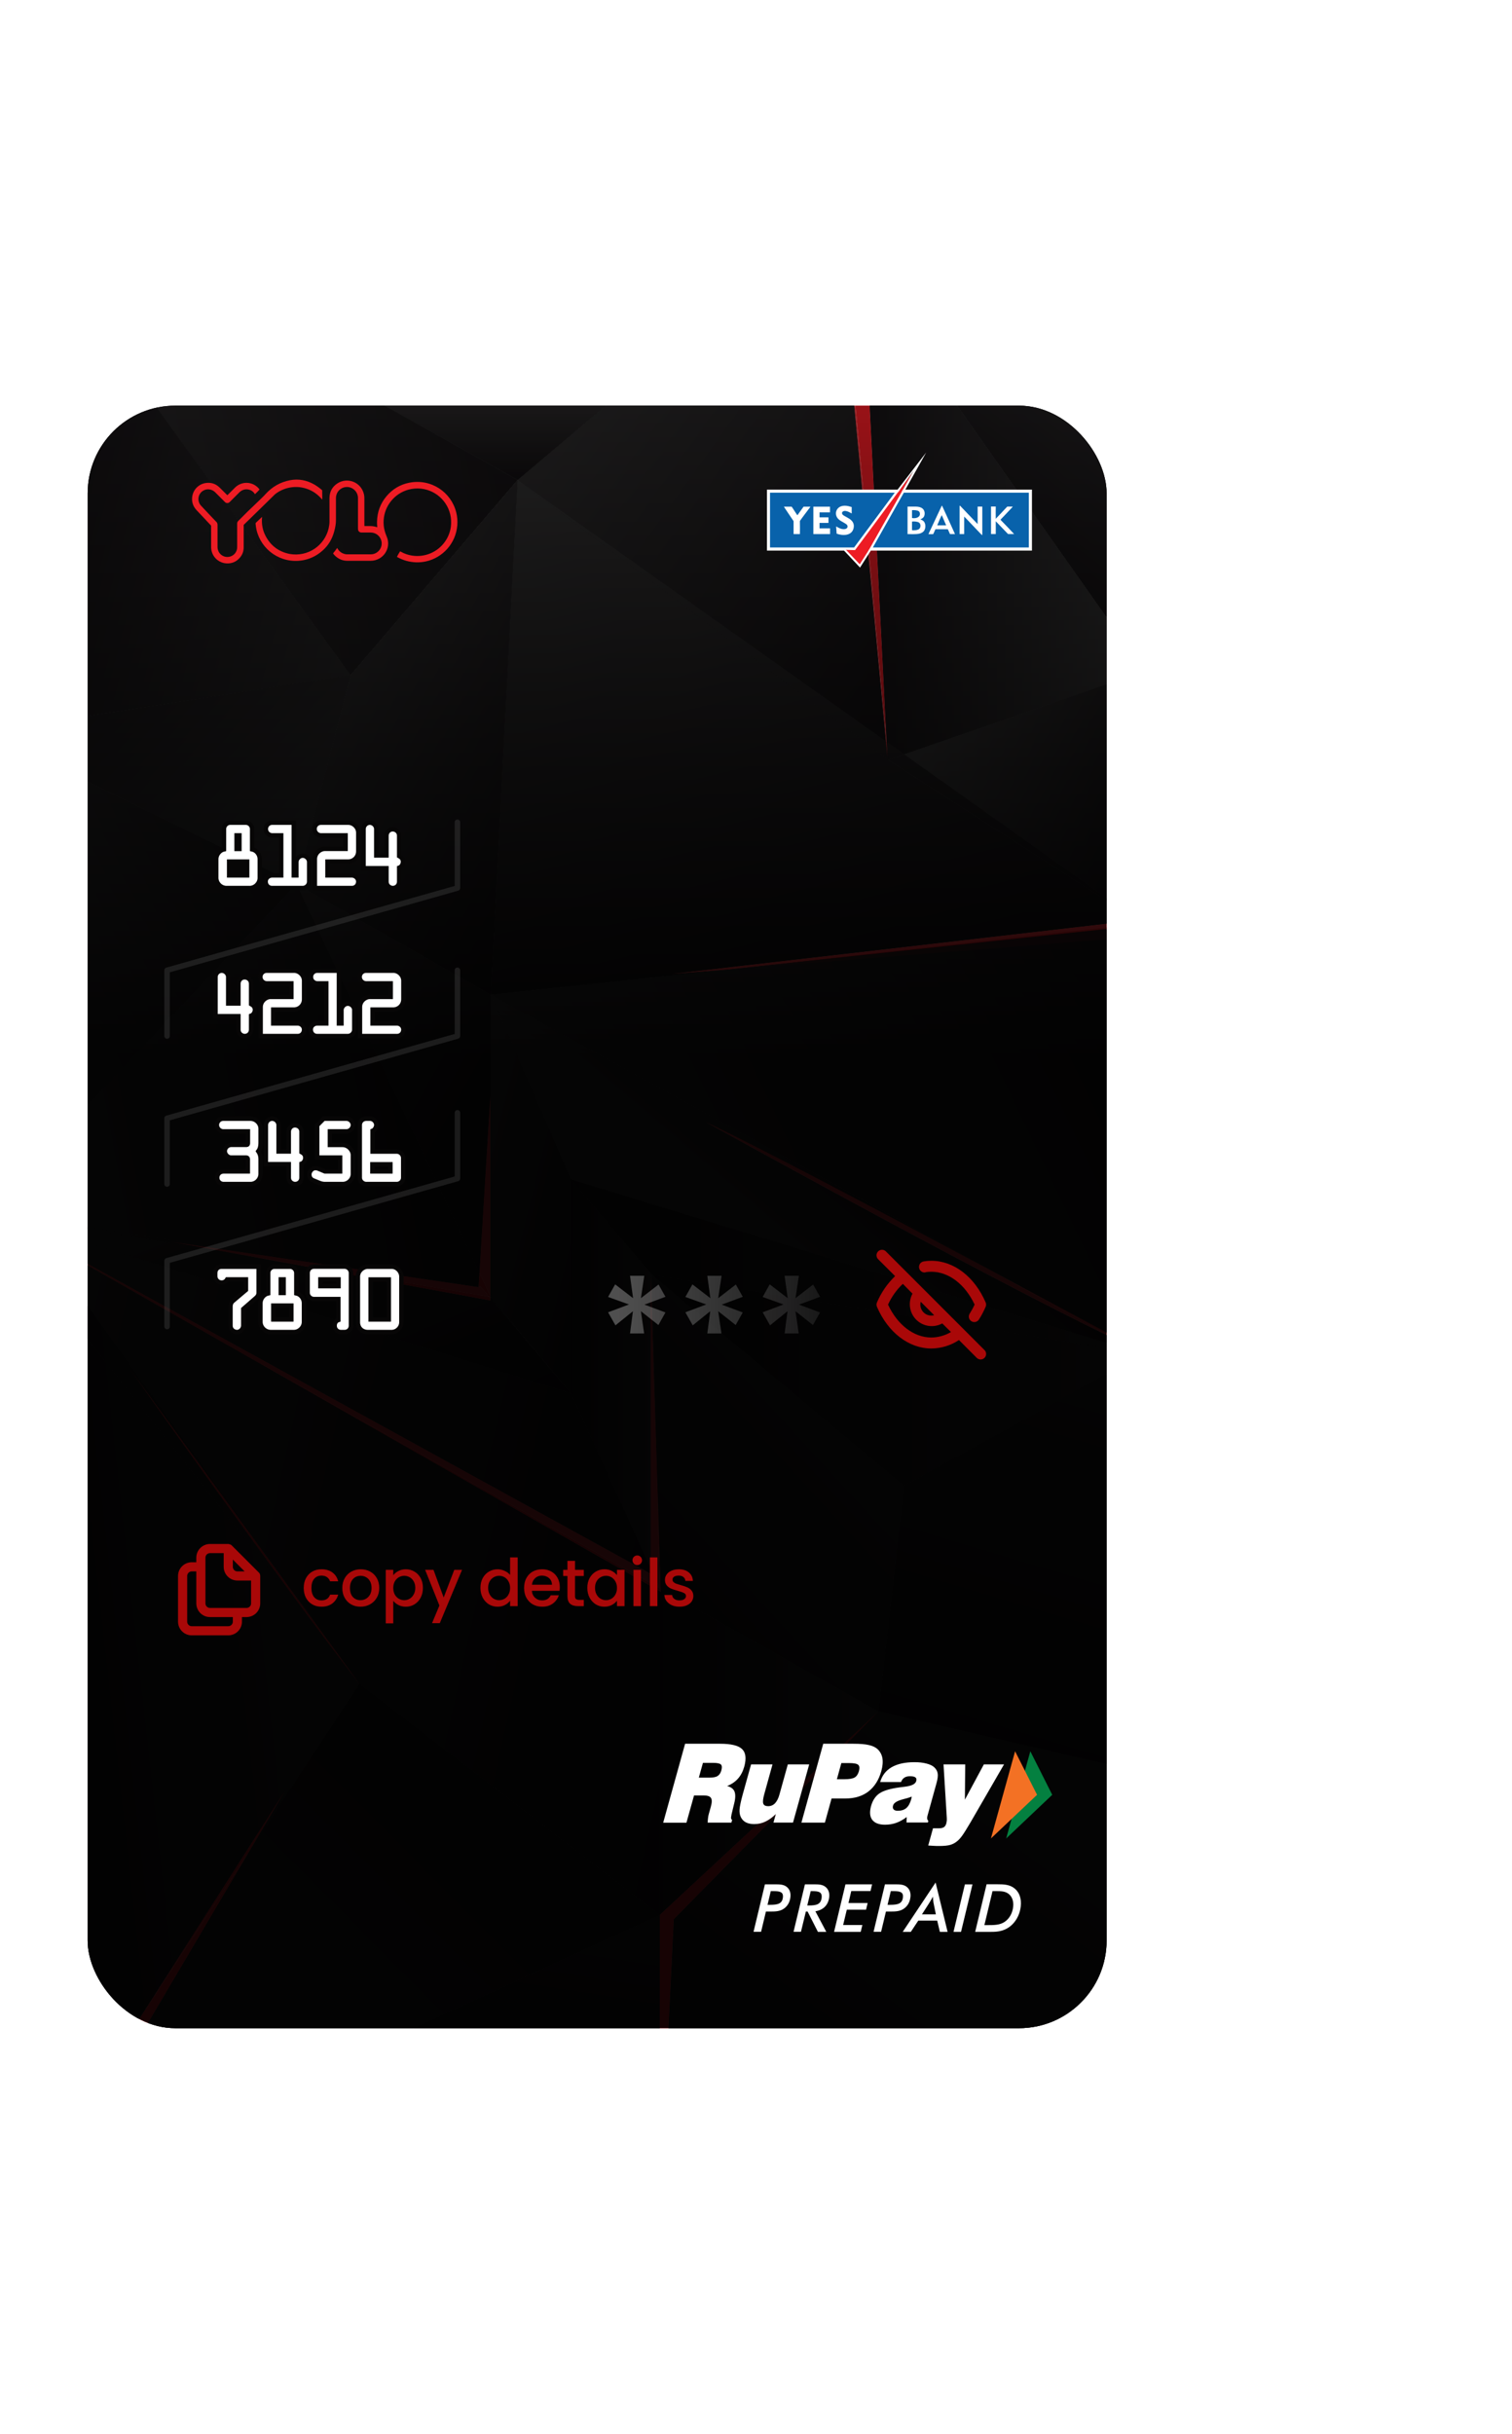 <svg width="276" height="444" viewBox="0 0 276 444" fill="none" xmlns="http://www.w3.org/2000/svg">
<g filter="url(#filter0_di_1_111)">
<g clip-path="url(#clip0_1_111)">
<rect x="16" y="60" width="186" height="296" rx="16" fill="white"/>
<path d="M89.576 222.607L89.503 222.595V222.813L104.218 240.176L109.297 251.323L104.218 240.176L89.576 222.607Z" fill="#111111"/>
<path d="M120.44 335.334L149.859 307.978L160.37 298.204L120.44 335.334Z" fill="#111111"/>
<path d="M202 73.575C202 66.108 195.888 60 188.415 60H174.721L202 98.624V73.575Z" fill="#111111"/>
<path d="M202 73.575C202 66.108 195.888 60 188.415 60H174.721L202 98.624V73.575Z" fill="url(#paint0_linear_1_111)"/>
<path d="M161.84 121.342L165.06 123.625L202 110.827V98.624L174.72 60H158.741L161.84 121.33V121.342Z" fill="#111111"/>
<path d="M161.84 121.342L165.06 123.625L202 110.827V98.624L174.72 60H158.741L161.84 121.33V121.342Z" fill="url(#paint1_linear_1_111)"/>
<path d="M202 149.827V110.827L165.06 123.624L202 149.827Z" fill="#111111"/>
<path d="M202 149.827V110.827L165.06 123.624L202 149.827Z" fill="url(#paint2_linear_1_111)"/>
<path d="M161.718 121.257L155.934 60H110.586L94.485 73.563L161.718 121.257Z" fill="#111111"/>
<path d="M161.718 121.257L155.934 60H110.586L94.485 73.563L161.718 121.257Z" fill="url(#paint3_linear_1_111)"/>
<path d="M110.586 60H70.207L94.485 73.563L110.586 60Z" fill="#111111"/>
<path d="M110.586 60H70.207L94.485 73.563L110.586 60Z" fill="url(#paint4_linear_1_111)"/>
<path d="M94.485 73.563L70.207 60H29.585C29.172 60 28.771 60.024 28.37 60.061L63.986 109.163L94.473 73.563H94.485Z" fill="#111111"/>
<path d="M94.485 73.563L70.207 60H29.585C29.172 60 28.771 60.024 28.37 60.061L63.986 109.163L94.473 73.563H94.485Z" fill="url(#paint5_linear_1_111)"/>
<path d="M28.382 60.061C21.468 60.681 16 66.521 16 73.575V116.619L63.998 109.176L28.382 60.061Z" fill="#111111"/>
<path d="M28.382 60.061C21.468 60.681 16 66.521 16 73.575V116.619L63.998 109.176L28.382 60.061Z" fill="url(#paint6_linear_1_111)"/>
<path d="M162.144 124.632L94.485 73.563L89.576 167.47L132.519 162.892L122.47 163.694L202 154.514V150.289L162.144 124.632Z" fill="#111111"/>
<path d="M162.144 124.632L94.485 73.563L89.576 167.47L132.519 162.892L122.47 163.694L202 154.514V150.289L162.144 124.632Z" fill="url(#paint7_linear_1_111)"/>
<path d="M165.06 123.625L161.84 121.342L162.144 124.632L165.06 123.625Z" fill="#111111"/>
<path d="M165.06 123.625L161.84 121.342L162.144 124.632L165.06 123.625Z" fill="url(#paint8_linear_1_111)"/>
<path d="M165.06 123.625L161.84 121.342L162.144 124.632L165.06 123.625Z" fill="url(#paint9_linear_1_111)"/>
<path d="M162.144 124.632L202 150.289V149.827L165.06 123.625L162.144 124.632Z" fill="#111111"/>
<path d="M162.144 124.632L202 150.289V149.827L165.06 123.625L162.144 124.632Z" fill="url(#paint10_linear_1_111)"/>
<path d="M162.144 124.632L202 150.289V149.827L165.06 123.625L162.144 124.632Z" fill="url(#paint11_linear_1_111)"/>
<path d="M161.84 121.342L161.986 124.086L161.718 121.257L94.485 73.563L162.144 124.632L161.84 121.342Z" fill="#111111"/>
<path d="M161.84 121.342L161.986 124.086L161.718 121.257L94.485 73.563L162.144 124.632L161.84 121.342Z" fill="url(#paint12_linear_1_111)"/>
<path d="M161.84 121.342L161.986 124.086L161.718 121.257L94.485 73.563L162.144 124.632L161.84 121.342Z" fill="url(#paint13_linear_1_111)"/>
<path d="M63.998 109.163L16 116.619V128.591L54.143 147.302L63.998 109.163Z" fill="#111111"/>
<path d="M63.998 109.163L16 116.619V128.591L54.143 147.302L63.998 109.163Z" fill="url(#paint14_linear_1_111)"/>
<path d="M63.997 109.163L54.143 147.301L89.576 167.469L94.485 73.562L63.997 109.163Z" fill="#111111"/>
<path d="M63.997 109.163L54.143 147.301L89.576 167.469L94.485 73.562L63.997 109.163Z" fill="url(#paint15_linear_1_111)"/>
<path d="M89.576 167.47L181.695 218.199C189.824 222.546 197.079 226.456 202 229.103V155.183L132.519 162.892L89.576 167.47Z" fill="#111111"/>
<path d="M89.576 167.47L181.695 218.199C189.824 222.546 197.079 226.456 202 229.103V155.572L132.519 162.892L89.576 167.47Z" fill="url(#paint16_linear_1_111)"/>
<path d="M202 231.009V229.577C176.993 217.422 128.643 190.613 128.643 190.613C137.878 194.923 162.265 207.83 181.695 218.224L89.576 167.47L104.218 201.164L202 230.997V231.009Z" fill="#111111"/>
<path d="M202 231.009V229.577C176.993 217.422 128.643 190.613 128.643 190.613C137.878 194.923 162.265 207.83 181.695 218.224L89.576 167.47L104.218 201.164L202 230.997V231.009Z" fill="url(#paint17_linear_1_111)"/>
<path d="M119.031 218.576L202 231.956V231.009L104.219 201.164L119.031 218.576Z" fill="#111111"/>
<path d="M119.031 218.576L202 231.956V231.009L104.219 201.164L119.031 218.576Z" fill="url(#paint18_linear_1_111)"/>
<path d="M165.036 257.066L202 236.655V231.956L119.031 218.576L165.036 257.066Z" fill="#111111"/>
<path d="M165.036 257.066L202 236.655V231.956L119.031 218.576L165.036 257.066Z" fill="url(#paint19_linear_1_111)"/>
<path d="M165.035 257.066L160.369 298.204L202 307.832V236.655L165.035 257.066Z" fill="#111111"/>
<path d="M165.035 257.066L160.369 298.204L202 307.832V236.655L165.035 257.066Z" fill="url(#paint20_linear_1_111)"/>
<path d="M118.776 218.406L119.906 253.885L119.031 218.576L104.219 201.164V240.177L109.298 251.323L118.776 272.098V218.406Z" fill="#111111"/>
<path d="M118.776 218.406L119.906 253.885L119.031 218.576L104.219 201.164V240.177L109.298 251.323L118.776 272.098V218.406Z" fill="url(#paint21_linear_1_111)"/>
<path d="M89.576 222.607L104.218 240.177V201.164L89.576 167.47V222.607Z" fill="#111111"/>
<path d="M89.576 222.607L104.218 240.177V201.164L89.576 167.47V222.607Z" fill="url(#paint22_linear_1_111)"/>
<path d="M118.776 272.11L109.298 251.323L104.218 240.177L16 212.687V216.548L118.776 273.082V272.11Z" fill="#111111"/>
<path d="M118.776 272.11L109.298 251.323L104.218 240.177L16 212.687V216.548L118.776 273.082V272.11Z" fill="url(#paint23_linear_1_111)"/>
<path d="M16 216.839V217.046L43.693 232.612L16 216.839Z" fill="#111111"/>
<path d="M16 216.839V217.046L43.693 232.612L16 216.839Z" fill="url(#paint24_linear_1_111)"/>
<path d="M109.298 251.323L118.776 272.11V272.098L109.298 251.323Z" fill="#111111"/>
<path d="M109.298 251.323L118.776 272.11V272.098L109.298 251.323Z" fill="url(#paint25_linear_1_111)"/>
<path d="M109.298 251.323L118.776 272.11V272.098L109.298 251.323Z" fill="url(#paint26_linear_1_111)"/>
<path d="M89.503 222.813V223.25L46.293 215.31L16 210.198V212.687L104.218 240.177L89.503 222.813Z" fill="#111111"/>
<path d="M89.503 222.813V223.25L46.293 215.31L16 210.198V212.687L104.218 240.177L89.503 222.813Z" fill="url(#paint27_linear_1_111)"/>
<path d="M65.614 293.177L120.44 335.334V276.299L43.693 232.6L16 217.046V224.258L65.517 293.043L65.614 293.177Z" fill="#111111"/>
<path d="M65.614 293.177L120.44 335.334V276.299L43.693 232.6L16 217.046V224.258L65.517 293.043L65.614 293.177Z" fill="url(#paint28_linear_1_111)"/>
<path d="M87.522 218.224L89.503 185.914V222.449L89.576 222.607V167.47L54.143 147.302L87.522 218.224Z" fill="#111111"/>
<path d="M87.522 218.224L89.503 185.914V222.449L89.576 222.607V167.47L54.143 147.302L87.522 218.224Z" fill="url(#paint29_linear_1_111)"/>
<path d="M87.523 218.224L54.143 147.302L16 187.528V209.906L87.365 220.725L87.523 218.224Z" fill="#111111"/>
<path d="M87.523 218.224L54.143 147.302L16 187.528V209.906L87.365 220.725L87.523 218.224Z" fill="url(#paint30_linear_1_111)"/>
<path d="M89.503 222.596L89.577 222.609L89.503 222.449V222.596Z" fill="#111111"/>
<path d="M89.503 222.596L89.577 222.609L89.503 222.449V222.596Z" fill="url(#paint31_linear_1_111)"/>
<path d="M31.165 212.529L87.365 220.81V220.725L16 209.906V210.198L46.293 215.31L31.165 212.529Z" fill="#111111"/>
<path d="M31.165 212.529L87.365 220.81V220.725L16 209.906V210.198L46.293 215.31L31.165 212.529Z" fill="url(#paint32_linear_1_111)"/>
<path d="M31.165 212.529L87.365 220.81V220.725L16 209.906V210.198L46.293 215.31L31.165 212.529Z" fill="url(#paint33_linear_1_111)"/>
<path d="M54.143 147.302L87.522 218.224L54.143 147.302Z" fill="#111111"/>
<path d="M54.143 147.302L87.522 218.224L54.143 147.302Z" fill="url(#paint34_linear_1_111)"/>
<path d="M54.143 147.302L87.522 218.224L54.143 147.302Z" fill="url(#paint35_linear_1_111)"/>
<path d="M16 128.591V187.528L54.143 147.302L16 128.591Z" fill="#111111"/>
<path d="M16 128.591V187.528L54.143 147.302L16 128.591Z" fill="url(#paint36_linear_1_111)"/>
<path d="M52.017 312.689L45.321 324.03L65.614 293.177L16 230.305V342.425C16 348.229 19.706 353.207 24.858 355.138L26.389 352.807L52.017 312.701V312.689Z" fill="#111111"/>
<path d="M52.017 312.689L45.321 324.03L65.614 293.177L16 230.305V342.425C16 348.229 19.706 353.207 24.858 355.138L26.389 352.807L52.017 312.701V312.689Z" fill="url(#paint37_linear_1_111)"/>
<path d="M65.602 293.153C50.777 274.162 23.668 235.684 23.668 235.684L65.517 293.043L16 224.258V230.305L65.614 293.177V293.153H65.602Z" fill="#111111"/>
<path d="M65.602 293.153C50.777 274.162 23.668 235.684 23.668 235.684L65.517 293.043L16 224.258V230.305L65.614 293.177V293.153H65.602Z" fill="url(#paint38_linear_1_111)"/>
<path d="M65.602 293.153C50.777 274.162 23.668 235.684 23.668 235.684L65.517 293.043L16 224.258V230.305L65.614 293.177V293.153H65.602Z" fill="url(#paint39_linear_1_111)"/>
<path d="M24.858 355.126H24.895L26.389 352.794L24.858 355.126Z" fill="#111111"/>
<path d="M24.858 355.126H24.895L26.389 352.794L24.858 355.126Z" fill="url(#paint40_linear_1_111)"/>
<path d="M120.441 335.334L65.614 293.177L45.322 324.03L26.633 355.66C27.581 355.879 28.577 356 29.586 356H75.469L120.441 335.334Z" fill="#111111"/>
<path d="M120.441 335.334L65.614 293.177L45.322 324.03L26.633 355.66C27.581 355.879 28.577 356 29.586 356H75.469L120.441 335.334Z" fill="url(#paint41_linear_1_111)"/>
<path d="M75.469 356H120.441V335.334L75.469 356Z" fill="#111111"/>
<path d="M75.469 356H120.441V335.334L75.469 356Z" fill="url(#paint42_linear_1_111)"/>
<path d="M119.906 253.885L120.599 275.85L160.37 298.204L165.036 257.066L119.031 218.576L119.906 253.885Z" fill="#111111"/>
<path d="M119.906 253.885L120.599 275.85L160.37 298.204L165.036 257.066L119.031 218.576L119.906 253.885Z" fill="url(#paint43_linear_1_111)"/>
<path d="M160.369 298.204L149.858 307.978L160.369 298.204Z" fill="#111111"/>
<path d="M160.369 298.204L149.858 307.978L160.369 298.204Z" fill="url(#paint44_linear_1_111)"/>
<path d="M122.993 336.111L122.021 356H188.415C195.888 356 202 349.893 202 342.425V307.832L160.37 298.204L122.993 336.111Z" fill="#111111"/>
<path d="M122.993 336.111L122.021 356H188.415C195.888 356 202 349.893 202 342.425V307.832L160.37 298.204L122.993 336.111Z" fill="url(#paint45_linear_1_111)"/>
<path d="M120.623 276.409L120.44 276.299V335.334L160.37 298.204L120.598 275.85L120.623 276.409Z" fill="#111111"/>
<path d="M120.623 276.409L120.44 276.299V335.334L160.37 298.204L120.598 275.85L120.623 276.409Z" fill="url(#paint46_linear_1_111)"/>
<path d="M158.741 60H156.165L161.84 121.33L158.741 60Z" fill="#ED1C24"/>
<path opacity="0.9" d="M161.84 121.342V121.33L156.165 60H155.934L161.718 121.257L161.84 121.342Z" fill="#ED1C24"/>
<path d="M161.84 121.342L161.719 121.257L161.986 124.086L161.84 121.342Z" fill="#ED1C24"/>
<path opacity="0.9" d="M132.519 162.892L202 155.473V154.514L122.47 163.693L132.519 162.892Z" fill="#ED1C24"/>
<path opacity="0.1" d="M132.519 162.892L202 157.367V155.473L132.519 162.892Z" fill="#ED1C24"/>
<path d="M202 229.382V229.103C197.079 226.444 189.824 222.546 181.695 218.199L202 229.382Z" fill="#ED1C24"/>
<path opacity="0.9" d="M202 229.564V229.382L181.695 218.199C162.265 207.806 137.878 194.899 128.643 190.588C128.643 190.588 176.98 217.398 202 229.552V229.564Z" fill="#ED1C24"/>
<path d="M26.39 352.806L45.321 324.03L52.017 312.689L26.39 352.806Z" fill="#ED1C24"/>
<path d="M26.389 352.807L24.895 355.15C25.454 355.356 26.037 355.539 26.632 355.672L45.321 324.042L26.401 352.807H26.389Z" fill="#ED1C24"/>
<path d="M89.284 222.546L89.503 222.814V222.595L89.284 222.546Z" fill="#ED1C24"/>
<path d="M46.293 215.31L89.503 223.25V222.813L89.284 222.546L46.293 215.31Z" fill="#ED1C24"/>
<path opacity="0.9" d="M89.503 185.914L87.523 218.224L89.503 222.449V185.914Z" fill="#ED1C24"/>
<path d="M89.284 222.546L89.503 222.595V222.449L87.522 218.224L87.364 220.725L87.79 220.786L89.284 222.546Z" fill="#ED1C24"/>
<path opacity="0.9" d="M87.79 220.786L87.365 220.725V220.81L31.165 212.529L46.293 215.31L89.284 222.546L87.79 220.786Z" fill="#ED1C24"/>
<path opacity="0.9" d="M118.775 272.098L120.44 275.753L119.905 253.885L118.775 218.406V272.098Z" fill="#ED1C24"/>
<path opacity="0.9" d="M120.44 275.753L118.776 272.11V273.082L16 216.548V216.839L43.693 232.612L120.44 275.753Z" fill="#ED1C24"/>
<path d="M120.44 275.753L118.775 272.098V272.11L120.44 275.753Z" fill="#ED1C24"/>
<path d="M120.44 275.753L43.692 232.612L120.44 276.299V275.753Z" fill="#ED1C24"/>
<path d="M120.441 275.753L120.599 275.85L119.906 253.885L120.441 275.753Z" fill="#ED1C24"/>
<path d="M120.44 276.299L120.623 276.409L120.598 275.85L120.44 275.753V276.299Z" fill="#ED1C24"/>
<path d="M65.517 293.043L65.59 293.153V293.178L65.517 293.043Z" fill="#ED1C24"/>
<path d="M23.667 235.696C23.667 235.696 50.776 274.175 65.601 293.165L65.528 293.056L23.667 235.696Z" fill="#ED1C24"/>
<path d="M120.44 335.334L149.859 307.978L120.44 335.334Z" fill="#ED1C24"/>
<path d="M160.37 298.204L149.859 307.978L120.44 335.334V356H122.02L122.992 336.111L160.37 298.204Z" fill="#ED1C24"/>
<rect x="16" y="60" width="186" height="296" fill="url(#paint47_linear_1_111)" fill-opacity="0.9"/>
<path fill-rule="evenodd" clip-rule="evenodd" d="M140.194 86.251V75.517H164.072L156.1 86.251H140.194ZM158.701 86.251L164.764 75.517H188.168V86.251H158.689H158.701Z" fill="#0862AB"/>
<path d="M188.374 75.323H140V86.445H156.283L156.501 86.324L163.756 76.549L158.689 85.522L158.069 86.445H188.374V75.323ZM163.331 75.882L155.906 85.875H140.559V75.882H163.331ZM187.803 75.882V85.875H159.333L164.983 75.882H187.803Z" fill="white"/>
<path fill-rule="evenodd" clip-rule="evenodd" d="M170.341 83.434C170.439 83.325 170.706 82.56 170.779 82.548H173.015L173.416 83.434H174.327L173.148 80.836C172.954 80.399 172.747 79.974 172.553 79.537L172.03 78.395C171.982 78.274 171.994 78.262 171.933 78.262C171.885 78.274 171.897 78.262 171.872 78.335L171.301 79.549C171.095 79.974 170.9 80.411 170.694 80.848L169.624 83.119C169.588 83.204 169.503 83.361 169.479 83.446H170.341V83.434ZM171.083 81.832C171.119 81.698 171.86 80.01 171.909 79.974L172.711 81.832H171.095H171.083ZM182.626 80.812C182.76 80.69 183.052 80.338 183.197 80.217L184.607 78.723C184.692 78.626 184.814 78.529 184.874 78.42H183.963C183.878 78.42 183.89 78.42 183.841 78.444L183.003 79.33C183.003 79.33 182.918 79.415 182.869 79.476C182.505 79.865 182.14 80.253 181.764 80.642C181.739 79.962 181.764 79.124 181.764 78.407H180.901V83.422H181.764V83.349C181.776 82.754 181.764 82.026 181.764 81.406V81.091L183.914 83.325C183.999 83.41 183.951 83.422 184.109 83.422H185.117L184.498 82.766C184.388 82.669 184.303 82.548 184.194 82.439L183.088 81.297C183.088 81.297 182.979 81.2 182.93 81.139C182.869 81.067 182.663 80.872 182.626 80.799V80.812ZM168.008 80.751C168.373 80.581 168.677 80.399 168.762 79.937C168.859 79.427 168.677 79.014 168.409 78.784C168.118 78.529 167.692 78.432 167.206 78.42C166.696 78.42 166.173 78.42 165.663 78.42V83.434C166.186 83.446 166.842 83.459 167.364 83.422C167.85 83.386 168.251 83.264 168.579 82.949C168.859 82.669 168.993 82.111 168.871 81.613C168.713 80.921 168.166 80.848 168.033 80.763L168.008 80.751ZM166.477 80.496V79.075C166.793 79.039 167.437 79.063 167.692 79.245C167.838 79.355 167.923 79.512 167.923 79.767C167.911 80.472 167 80.617 166.477 80.496ZM166.477 82.718V81.151C166.854 81.091 167.51 81.139 167.79 81.358C168.081 81.589 168.118 82.184 167.79 82.487C167.534 82.73 166.769 82.791 166.465 82.718H166.477ZM176.016 80.253C176.077 80.289 176.769 81.03 176.842 81.103C176.976 81.249 177.11 81.382 177.243 81.528C177.571 81.88 177.948 82.244 178.264 82.596L179.066 83.434C179.224 83.592 179.187 83.592 179.309 83.592V78.42H178.458V81.601L177.231 80.326C177.158 80.265 177.097 80.18 177.025 80.107C176.964 80.034 176.891 79.974 176.818 79.901C176.368 79.403 175.858 78.905 175.408 78.42C175.372 78.383 175.348 78.347 175.311 78.31C175.263 78.262 175.263 78.262 175.165 78.262V83.434H176.004V80.265L176.016 80.253Z" fill="white"/>
<path fill-rule="evenodd" clip-rule="evenodd" d="M152.735 83.361C153.865 83.774 155.481 83.75 155.809 82.378C156.028 81.443 155.518 80.884 154.764 80.471L154.035 80.058C153.428 79.706 153.707 79.099 154.412 79.221C154.619 79.257 154.813 79.33 154.983 79.415C155.165 79.5 155.311 79.597 155.469 79.67V78.504C155.275 78.456 155.092 78.383 154.874 78.334C152.686 77.837 152.042 79.791 153.063 80.714C153.209 80.848 153.318 80.933 153.501 81.042C153.829 81.248 154.108 81.37 154.436 81.6C154.995 81.977 154.716 82.705 153.683 82.499C153.185 82.402 152.747 82.074 152.626 82.038L152.723 83.361H152.735ZM151.52 82.39H149.6V81.394H151.228V80.374H149.6V79.463H151.508V78.431H148.47V83.434H151.52V82.39ZM144.837 81.054C144.837 81.054 144.849 81.03 144.861 81.103V83.434H146.015C146.04 82.815 146.015 81.965 146.015 81.297V81.066C146.015 80.993 146.015 81.03 146.04 81.005C146.161 80.799 147.449 79.087 147.704 78.759C147.789 78.65 147.875 78.541 147.935 78.431H146.684L145.554 79.998C145.456 79.901 144.545 78.444 144.509 78.431H143.087L143.524 79.087C143.67 79.306 143.828 79.524 143.962 79.743L144.849 81.054H144.837Z" fill="white"/>
<path fill-rule="evenodd" clip-rule="evenodd" d="M166.611 72.166L156.963 89.238L154.181 86.3L156.076 86.36L166.611 72.166Z" fill="#ED1C24"/>
<path d="M164.971 75.833L164.643 75.651L166.769 71.863L163.938 75.797L163.646 75.578L169.066 68.548L164.971 75.833Z" fill="white"/>
<path d="M156.988 89.541L154.047 86.421L154.314 86.178L156.939 88.947L158.664 86.227L158.98 86.421L156.988 89.541Z" fill="white"/>
<path d="M45.579 148H41.346C40.326 148 39.476 147.15 39.476 146.147V142.713C39.476 141.914 40.088 141.115 40.887 140.945V137.222C40.887 136.61 41.397 136.083 42.009 136.083H44.882C45.494 136.083 46.021 136.61 46.021 137.222V140.945C46.82 141.115 47.415 141.88 47.415 142.713V146.164C47.415 147.15 46.565 148 45.579 148ZM43.709 140.877V138.395H43.182V140.877H43.709ZM45.12 145.705V143.172H41.822V145.705H45.12Z" fill="white"/>
<path d="M55.26 148H49.65C48.986 148 48.493 147.49 48.493 146.827C48.493 146.147 49.072 145.705 49.65 145.705H51.333V138.395H49.684C49.157 138.395 48.528 137.97 48.528 137.222C48.528 136.61 49.02 136.083 49.666 136.083H53.627V145.705H54.103V143.257C54.103 142.696 54.614 142.101 55.26 142.101C55.871 142.101 56.432 142.645 56.432 143.24V146.844C56.432 147.456 55.906 148 55.26 148Z" fill="white"/>
<path d="M64.26 148H57.477V142.713C57.477 141.659 58.378 140.86 59.313 140.86H63.087V138.395H58.582C58.072 138.395 57.426 137.97 57.426 137.222C57.426 136.576 57.936 136.083 58.582 136.083H63.563C64.549 136.083 65.399 136.933 65.399 137.902V141.302C65.399 142.424 64.498 143.172 63.563 143.172H59.772V145.705H64.26C64.787 145.705 65.399 146.164 65.399 146.827C65.399 147.524 64.872 148 64.26 148Z" fill="white"/>
<path d="M70.549 146.844V144.379H66.367V137.239C66.367 136.627 66.86 136.083 67.506 136.083C68.101 136.083 68.679 136.593 68.679 137.239V142.067H70.549V138.463C70.549 137.868 70.974 137.29 71.688 137.29C72.266 137.29 72.861 137.732 72.861 138.446V142.169C73.269 142.39 73.558 142.696 73.558 143.223C73.558 143.631 73.303 144.141 72.861 144.294V146.844C72.861 147.507 72.351 148 71.705 148C71.161 148 70.549 147.575 70.549 146.844Z" fill="white"/>
<path d="M43.522 173.844V171.379H39.34V164.239C39.34 163.627 39.833 163.083 40.479 163.083C41.074 163.083 41.652 163.593 41.652 164.239V169.067H43.522V165.463C43.522 164.868 43.947 164.29 44.661 164.29C45.239 164.29 45.834 164.732 45.834 165.446V169.169C46.242 169.39 46.531 169.696 46.531 170.223C46.531 170.631 46.276 171.141 45.834 171.294V173.844C45.834 174.507 45.324 175 44.678 175C44.134 175 43.522 174.575 43.522 173.844Z" fill="white"/>
<path d="M54.365 175H47.582V169.713C47.582 168.659 48.483 167.86 49.418 167.86H53.192V165.395H48.687C48.177 165.395 47.531 164.97 47.531 164.222C47.531 163.576 48.041 163.083 48.687 163.083H53.668C54.654 163.083 55.504 163.933 55.504 164.902V168.302C55.504 169.424 54.603 170.172 53.668 170.172H49.877V172.705H54.365C54.892 172.705 55.504 173.164 55.504 173.827C55.504 174.524 54.977 175 54.365 175Z" fill="white"/>
<path d="M63.494 175H57.884C57.221 175 56.728 174.49 56.728 173.827C56.728 173.147 57.306 172.705 57.884 172.705H59.567V165.395H57.918C57.391 165.395 56.762 164.97 56.762 164.222C56.762 163.61 57.255 163.083 57.901 163.083H61.862V172.705H62.338V170.257C62.338 169.696 62.848 169.101 63.494 169.101C64.106 169.101 64.667 169.645 64.667 170.24V173.844C64.667 174.456 64.14 175 63.494 175Z" fill="white"/>
<path d="M72.494 175H65.711V169.713C65.711 168.659 66.612 167.86 67.547 167.86H71.321V165.395H66.816C66.306 165.395 65.66 164.97 65.66 164.222C65.66 163.576 66.17 163.083 66.816 163.083H71.797C72.783 163.083 73.633 163.933 73.633 164.902V168.302C73.633 169.424 72.732 170.172 71.797 170.172H68.006V172.705H72.494C73.021 172.705 73.633 173.164 73.633 173.827C73.633 174.524 73.106 175 72.494 175Z" fill="white"/>
<path d="M45.715 202H40.802C40.241 202 39.646 201.575 39.646 200.844C39.646 200.198 40.139 199.705 40.802 199.705H45.239V197.427C45.239 197.308 45.12 197.172 45.001 197.172H42.196C41.601 197.172 41.04 196.611 41.04 196.016C41.04 195.336 41.618 194.86 42.196 194.86H45.035C45.137 194.86 45.256 194.741 45.256 194.622V192.395H40.751C40.241 192.395 39.595 191.97 39.595 191.222C39.595 190.61 40.088 190.083 40.751 190.083H45.715C46.718 190.083 47.568 190.933 47.568 191.902V194.537C47.568 195.149 47.432 195.642 47.143 196.016C47.432 196.441 47.568 196.9 47.568 197.427V200.164C47.568 201.116 46.769 202 45.715 202Z" fill="white"/>
<path d="M52.719 200.844V198.379H48.537V191.239C48.537 190.627 49.03 190.083 49.676 190.083C50.271 190.083 50.849 190.593 50.849 191.239V196.067H52.719V192.463C52.719 191.868 53.144 191.29 53.858 191.29C54.436 191.29 55.031 191.732 55.031 192.446V196.169C55.439 196.39 55.728 196.696 55.728 197.223C55.728 197.631 55.473 198.141 55.031 198.294V200.844C55.031 201.507 54.521 202 53.875 202C53.331 202 52.719 201.575 52.719 200.844Z" fill="white"/>
<path d="M62.543 202H59.33C58.973 202 58.616 201.932 58.225 201.762L57.188 201.337C56.695 201.133 56.474 200.776 56.474 200.232C56.474 199.705 56.95 199.093 57.562 199.093C57.783 199.093 57.987 199.127 58.225 199.246L59.33 199.705H62.084V197.172H57.902V191.273L59.092 190.083H63.24C63.835 190.083 64.413 190.61 64.413 191.222C64.413 191.834 63.886 192.395 63.24 192.395H60.214V194.877H62.543C63.563 194.877 64.413 195.795 64.413 196.713V200.164C64.413 201.116 63.614 202 62.543 202Z" fill="white"/>
<path d="M72.426 202H66.85C66.255 202 65.677 201.49 65.677 200.861V191.222C65.677 190.576 66.204 190.083 66.85 190.083H67.547C68.159 190.083 68.686 190.644 68.686 191.222C68.686 191.698 68.329 192.174 68.006 192.293V196.084H72.443C73.089 196.084 73.599 196.662 73.599 197.24V200.844C73.599 201.507 73.038 202 72.426 202ZM71.27 199.705V198.396H67.972V199.705H71.27Z" fill="white"/>
<path d="M42.077 227.861V224.342C42.077 223.917 42.213 223.594 42.485 223.356L44.899 221.316V219.395H41.465C41.244 219.769 40.904 219.973 40.445 219.973C39.799 219.973 39.289 219.446 39.289 218.817V218.239C39.289 217.593 39.731 217.083 40.445 217.083H47.211V221.826C47.211 222.166 47.075 222.472 46.786 222.727L44.406 224.801V227.827C44.406 228.371 43.93 229 43.267 229C42.655 229 42.077 228.541 42.077 227.861Z" fill="white"/>
<path d="M53.647 229H49.414C48.394 229 47.544 228.15 47.544 227.147V223.713C47.544 222.914 48.156 222.115 48.955 221.945V218.222C48.955 217.61 49.465 217.083 50.077 217.083H52.95C53.562 217.083 54.089 217.61 54.089 218.222V221.945C54.888 222.115 55.483 222.88 55.483 223.713V227.164C55.483 228.15 54.633 229 53.647 229ZM51.777 221.877V219.395H51.25V221.877H51.777ZM53.188 226.705V224.172H49.89V226.705H53.188Z" fill="white"/>
<path d="M62.903 229H62.206C61.662 229 61.084 228.575 61.084 227.844C61.084 227.385 61.305 226.96 61.764 226.807V222.982H57.31C56.732 222.982 56.154 222.506 56.154 221.843V218.222C56.154 217.644 56.596 217.066 57.31 217.066H62.903C63.532 217.066 64.059 217.61 64.059 218.222V227.844C64.059 228.473 63.583 229 62.903 229ZM61.798 220.636V219.395H58.483V220.636H61.798Z" fill="white"/>
<path d="M71.482 229H67.147C66.076 229 65.328 228.269 65.328 227.198V218.885C65.328 217.882 66.212 217.083 67.147 217.083H71.499C72.485 217.083 73.267 217.967 73.267 218.885V227.198C73.267 228.201 72.451 229 71.482 229ZM70.972 226.705V219.412H67.657V226.705H70.972Z" fill="white"/>
<path d="M45.579 148H41.346C40.326 148 39.476 147.15 39.476 146.147V142.713C39.476 141.914 40.088 141.115 40.887 140.945V137.222C40.887 136.61 41.397 136.083 42.009 136.083H44.882C45.494 136.083 46.021 136.61 46.021 137.222V140.945C46.82 141.115 47.415 141.88 47.415 142.713V146.164C47.415 147.15 46.565 148 45.579 148ZM43.709 140.877V138.395H43.182V140.877H43.709ZM45.12 145.705V143.172H41.822V145.705H45.12Z" stroke="#070606" stroke-width="0.8"/>
<path d="M55.26 148H49.65C48.986 148 48.493 147.49 48.493 146.827C48.493 146.147 49.072 145.705 49.65 145.705H51.333V138.395H49.684C49.157 138.395 48.528 137.97 48.528 137.222C48.528 136.61 49.02 136.083 49.666 136.083H53.627V145.705H54.103V143.257C54.103 142.696 54.614 142.101 55.26 142.101C55.871 142.101 56.432 142.645 56.432 143.24V146.844C56.432 147.456 55.906 148 55.26 148Z" stroke="#070606" stroke-width="0.8"/>
<path d="M64.26 148H57.477V142.713C57.477 141.659 58.378 140.86 59.313 140.86H63.087V138.395H58.582C58.072 138.395 57.426 137.97 57.426 137.222C57.426 136.576 57.936 136.083 58.582 136.083H63.563C64.549 136.083 65.399 136.933 65.399 137.902V141.302C65.399 142.424 64.498 143.172 63.563 143.172H59.772V145.705H64.26C64.787 145.705 65.399 146.164 65.399 146.827C65.399 147.524 64.872 148 64.26 148Z" stroke="#070606" stroke-width="0.8"/>
<path d="M70.549 146.844V144.379H66.367V137.239C66.367 136.627 66.86 136.083 67.506 136.083C68.101 136.083 68.679 136.593 68.679 137.239V142.067H70.549V138.463C70.549 137.868 70.974 137.29 71.688 137.29C72.266 137.29 72.861 137.732 72.861 138.446V142.169C73.269 142.39 73.558 142.696 73.558 143.223C73.558 143.631 73.303 144.141 72.861 144.294V146.844C72.861 147.507 72.351 148 71.705 148C71.161 148 70.549 147.575 70.549 146.844Z" stroke="#070606" stroke-width="0.8"/>
<path d="M43.522 173.844V171.379H39.34V164.239C39.34 163.627 39.833 163.083 40.479 163.083C41.074 163.083 41.652 163.593 41.652 164.239V169.067H43.522V165.463C43.522 164.868 43.947 164.29 44.661 164.29C45.239 164.29 45.834 164.732 45.834 165.446V169.169C46.242 169.39 46.531 169.696 46.531 170.223C46.531 170.631 46.276 171.141 45.834 171.294V173.844C45.834 174.507 45.324 175 44.678 175C44.134 175 43.522 174.575 43.522 173.844Z" stroke="#070606" stroke-width="0.8"/>
<path d="M54.365 175H47.582V169.713C47.582 168.659 48.483 167.86 49.418 167.86H53.192V165.395H48.687C48.177 165.395 47.531 164.97 47.531 164.222C47.531 163.576 48.041 163.083 48.687 163.083H53.668C54.654 163.083 55.504 163.933 55.504 164.902V168.302C55.504 169.424 54.603 170.172 53.668 170.172H49.877V172.705H54.365C54.892 172.705 55.504 173.164 55.504 173.827C55.504 174.524 54.977 175 54.365 175Z" stroke="#070606" stroke-width="0.8"/>
<path d="M63.494 175H57.884C57.221 175 56.728 174.49 56.728 173.827C56.728 173.147 57.306 172.705 57.884 172.705H59.567V165.395H57.918C57.391 165.395 56.762 164.97 56.762 164.222C56.762 163.61 57.255 163.083 57.901 163.083H61.862V172.705H62.338V170.257C62.338 169.696 62.848 169.101 63.494 169.101C64.106 169.101 64.667 169.645 64.667 170.24V173.844C64.667 174.456 64.14 175 63.494 175Z" stroke="#070606" stroke-width="0.8"/>
<path d="M72.494 175H65.711V169.713C65.711 168.659 66.612 167.86 67.547 167.86H71.321V165.395H66.816C66.306 165.395 65.66 164.97 65.66 164.222C65.66 163.576 66.17 163.083 66.816 163.083H71.797C72.783 163.083 73.633 163.933 73.633 164.902V168.302C73.633 169.424 72.732 170.172 71.797 170.172H68.006V172.705H72.494C73.021 172.705 73.633 173.164 73.633 173.827C73.633 174.524 73.106 175 72.494 175Z" stroke="#070606" stroke-width="0.8"/>
<path d="M45.715 202H40.802C40.241 202 39.646 201.575 39.646 200.844C39.646 200.198 40.139 199.705 40.802 199.705H45.239V197.427C45.239 197.308 45.12 197.172 45.001 197.172H42.196C41.601 197.172 41.04 196.611 41.04 196.016C41.04 195.336 41.618 194.86 42.196 194.86H45.035C45.137 194.86 45.256 194.741 45.256 194.622V192.395H40.751C40.241 192.395 39.595 191.97 39.595 191.222C39.595 190.61 40.088 190.083 40.751 190.083H45.715C46.718 190.083 47.568 190.933 47.568 191.902V194.537C47.568 195.149 47.432 195.642 47.143 196.016C47.432 196.441 47.568 196.9 47.568 197.427V200.164C47.568 201.116 46.769 202 45.715 202Z" stroke="#070606" stroke-width="0.8"/>
<path d="M52.719 200.844V198.379H48.537V191.239C48.537 190.627 49.03 190.083 49.676 190.083C50.271 190.083 50.849 190.593 50.849 191.239V196.067H52.719V192.463C52.719 191.868 53.144 191.29 53.858 191.29C54.436 191.29 55.031 191.732 55.031 192.446V196.169C55.439 196.39 55.728 196.696 55.728 197.223C55.728 197.631 55.473 198.141 55.031 198.294V200.844C55.031 201.507 54.521 202 53.875 202C53.331 202 52.719 201.575 52.719 200.844Z" stroke="#070606" stroke-width="0.8"/>
<path d="M62.543 202H59.33C58.973 202 58.616 201.932 58.225 201.762L57.188 201.337C56.695 201.133 56.474 200.776 56.474 200.232C56.474 199.705 56.95 199.093 57.562 199.093C57.783 199.093 57.987 199.127 58.225 199.246L59.33 199.705H62.084V197.172H57.902V191.273L59.092 190.083H63.24C63.835 190.083 64.413 190.61 64.413 191.222C64.413 191.834 63.886 192.395 63.24 192.395H60.214V194.877H62.543C63.563 194.877 64.413 195.795 64.413 196.713V200.164C64.413 201.116 63.614 202 62.543 202Z" stroke="#070606" stroke-width="0.8"/>
<path d="M72.426 202H66.85C66.255 202 65.677 201.49 65.677 200.861V191.222C65.677 190.576 66.204 190.083 66.85 190.083H67.547C68.159 190.083 68.686 190.644 68.686 191.222C68.686 191.698 68.329 192.174 68.006 192.293V196.084H72.443C73.089 196.084 73.599 196.662 73.599 197.24V200.844C73.599 201.507 73.038 202 72.426 202ZM71.27 199.705V198.396H67.972V199.705H71.27Z" stroke="#070606" stroke-width="0.8"/>
<path d="M42.077 227.861V224.342C42.077 223.917 42.213 223.594 42.485 223.356L44.899 221.316V219.395H41.465C41.244 219.769 40.904 219.973 40.445 219.973C39.799 219.973 39.289 219.446 39.289 218.817V218.239C39.289 217.593 39.731 217.083 40.445 217.083H47.211V221.826C47.211 222.166 47.075 222.472 46.786 222.727L44.406 224.801V227.827C44.406 228.371 43.93 229 43.267 229C42.655 229 42.077 228.541 42.077 227.861Z" stroke="#070606" stroke-width="0.8"/>
<path d="M53.647 229H49.414C48.394 229 47.544 228.15 47.544 227.147V223.713C47.544 222.914 48.156 222.115 48.955 221.945V218.222C48.955 217.61 49.465 217.083 50.077 217.083H52.95C53.562 217.083 54.089 217.61 54.089 218.222V221.945C54.888 222.115 55.483 222.88 55.483 223.713V227.164C55.483 228.15 54.633 229 53.647 229ZM51.777 221.877V219.395H51.25V221.877H51.777ZM53.188 226.705V224.172H49.89V226.705H53.188Z" stroke="#070606" stroke-width="0.8"/>
<path d="M62.903 229H62.206C61.662 229 61.084 228.575 61.084 227.844C61.084 227.385 61.305 226.96 61.764 226.807V222.982H57.31C56.732 222.982 56.154 222.506 56.154 221.843V218.222C56.154 217.644 56.596 217.066 57.31 217.066H62.903C63.532 217.066 64.059 217.61 64.059 218.222V227.844C64.059 228.473 63.583 229 62.903 229ZM61.798 220.636V219.395H58.483V220.636H61.798Z" stroke="#070606" stroke-width="0.8"/>
<path d="M71.482 229H67.147C66.076 229 65.328 228.269 65.328 227.198V218.885C65.328 217.882 66.212 217.083 67.147 217.083H71.499C72.485 217.083 73.267 217.967 73.267 218.885V227.198C73.267 228.201 72.451 229 71.482 229ZM70.972 226.705V219.412H67.657V226.705H70.972Z" stroke="#070606" stroke-width="0.8"/>
<path opacity="0.1" fill-rule="evenodd" clip-rule="evenodd" d="M84 136C84 135.724 83.776 135.5 83.5 135.5C83.224 135.5 83 135.724 83 136V147.622L30.375 162.516C30.337 162.526 30.302 162.539 30.268 162.557C30.202 162.592 30.145 162.64 30.101 162.698C30.058 162.756 30.026 162.824 30.011 162.897C30.003 162.934 29.999 162.972 30 163.011L30 175C30 175.276 30.224 175.5 30.5 175.5C30.776 175.5 31 175.276 31 175V163.378L83.636 148.481C83.852 148.42 84 148.224 84 148V136Z" fill="white"/>
<path opacity="0.1" fill-rule="evenodd" clip-rule="evenodd" d="M84 163C84 162.724 83.776 162.5 83.5 162.5C83.224 162.5 83 162.724 83 163V174.622L30.375 189.516C30.337 189.526 30.302 189.539 30.268 189.557C30.202 189.592 30.145 189.64 30.101 189.698C30.058 189.756 30.026 189.824 30.011 189.897C30.003 189.934 29.999 189.972 30 190.011L30 202C30 202.276 30.224 202.5 30.5 202.5C30.776 202.5 31 202.276 31 202V190.378L83.636 175.481C83.852 175.42 84 175.224 84 175V163Z" fill="white"/>
<path opacity="0.1" fill-rule="evenodd" clip-rule="evenodd" d="M84 189C84 188.724 83.776 188.5 83.5 188.5C83.224 188.5 83 188.724 83 189V200.622L30.375 215.516C30.337 215.526 30.302 215.539 30.268 215.557C30.202 215.592 30.145 215.64 30.101 215.698C30.058 215.756 30.026 215.824 30.011 215.897C30.003 215.934 29.999 215.972 30 216.011L30 228C30 228.276 30.224 228.5 30.5 228.5C30.776 228.5 31 228.276 31 228V216.378L83.636 201.481C83.852 201.42 84 201.224 84 201V189Z" fill="white"/>
<path d="M120.212 220.332L121.472 222.572L117.636 224L121.472 225.428L120.184 227.724L116.992 225.204L117.58 229.264H115.004L115.536 225.204L112.344 227.78L111 225.4L114.808 223.972L111 222.6L112.288 220.304L115.564 222.824L115.004 218.736H117.608L116.992 222.824L120.212 220.332Z" fill="url(#paint48_linear_1_111)" fill-opacity="0.3"/>
<path d="M134.321 220.332L135.581 222.572L131.745 224L135.581 225.428L134.293 227.724L131.101 225.204L131.689 229.264H129.113L129.645 225.204L126.453 227.78L125.109 225.4L128.917 223.972L125.109 222.6L126.397 220.304L129.673 222.824L129.113 218.736H131.717L131.101 222.824L134.321 220.332Z" fill="url(#paint49_linear_1_111)" fill-opacity="0.3"/>
<path d="M148.431 220.332L149.691 222.572L145.855 224L149.691 225.428L148.403 227.724L145.211 225.204L145.799 229.264H143.223L143.755 225.204L140.563 227.78L139.219 225.4L143.027 223.972L139.219 222.6L140.507 220.304L143.783 222.824L143.223 218.736H145.827L145.211 222.824L148.431 220.332Z" fill="url(#paint50_linear_1_111)" fill-opacity="0.3"/>
<path d="M168.94 218.08C169.291 218.026 169.645 217.999 170 218C173.18 218 176.17 220.29 177.91 224C177.644 224.565 177.343 225.112 177.01 225.64C176.904 225.804 176.849 225.995 176.85 226.19C176.852 226.408 176.926 226.62 177.059 226.792C177.193 226.965 177.38 227.089 177.59 227.146C177.801 227.202 178.025 227.188 178.227 227.106C178.429 227.024 178.599 226.878 178.71 226.69C179.176 225.958 179.581 225.189 179.92 224.39C179.974 224.265 180.001 224.131 180.001 223.995C180.001 223.859 179.974 223.725 179.92 223.6C177.9 218.91 174.1 216 170 216C169.531 215.998 169.062 216.038 168.6 216.12C168.469 216.142 168.343 216.19 168.23 216.261C168.117 216.332 168.02 216.424 167.943 216.533C167.866 216.642 167.811 216.765 167.781 216.894C167.751 217.024 167.748 217.159 167.77 217.29C167.792 217.421 167.84 217.547 167.911 217.66C167.982 217.773 168.074 217.87 168.183 217.947C168.292 218.024 168.415 218.079 168.544 218.109C168.674 218.139 168.809 218.142 168.94 218.12V218.08ZM161.71 214.29C161.617 214.197 161.506 214.123 161.384 214.072C161.262 214.022 161.132 213.996 161 213.996C160.868 213.996 160.738 214.022 160.616 214.072C160.494 214.123 160.383 214.197 160.29 214.29C160.102 214.478 159.996 214.734 159.996 215C159.996 215.266 160.102 215.522 160.29 215.71L163.39 218.8C161.976 220.162 160.85 221.794 160.08 223.6C160.025 223.726 159.997 223.862 159.997 224C159.997 224.138 160.025 224.274 160.08 224.4C162.1 229.09 165.9 232 170 232C171.797 231.988 173.552 231.452 175.05 230.46L178.29 233.71C178.383 233.804 178.494 233.878 178.615 233.929C178.737 233.98 178.868 234.006 179 234.006C179.132 234.006 179.263 233.98 179.385 233.929C179.506 233.878 179.617 233.804 179.71 233.71C179.804 233.617 179.878 233.506 179.929 233.385C179.98 233.263 180.006 233.132 180.006 233C180.006 232.868 179.98 232.737 179.929 232.615C179.878 232.494 179.804 232.383 179.71 232.29L161.71 214.29ZM168.07 223.48L170.52 225.93C170.351 225.978 170.176 226.002 170 226C169.47 226 168.961 225.789 168.586 225.414C168.211 225.039 168 224.53 168 224C167.998 223.824 168.022 223.649 168.07 223.48ZM170 230C166.82 230 163.83 227.71 162.1 224C162.746 222.574 163.663 221.287 164.8 220.21L166.57 222C166.154 222.759 165.996 223.632 166.118 224.488C166.241 225.345 166.638 226.139 167.25 226.75C167.861 227.362 168.655 227.759 169.512 227.882C170.368 228.004 171.241 227.846 172 227.43L173.59 229C172.501 229.641 171.263 229.986 170 230Z" fill="#A90808"/>
<path d="M72.454 87.587C72.515 87.429 72.928 86.725 73.038 86.579C73.086 86.603 73.147 86.627 73.196 86.664C73.828 87.016 74.496 87.247 75.213 87.356C77.57 87.72 79.867 86.725 81.216 84.83C81.799 84.005 82.163 83.094 82.297 82.098C82.71 78.917 80.717 76.197 77.983 75.372C77.218 75.141 76.44 75.056 75.65 75.129C72.807 75.384 70.693 77.484 70.158 79.961C69.891 81.236 70 82.475 70.51 83.689C70.62 83.968 70.729 84.235 70.79 84.539C71.045 85.826 70.462 87.137 69.344 87.829C68.821 88.145 68.262 88.303 67.643 88.303C66.695 88.303 65.759 88.303 64.811 88.303C64.337 88.303 63.864 88.303 63.39 88.303C62.588 88.303 61.895 88.024 61.287 87.502C61.13 87.368 60.996 87.222 60.874 87.064C60.85 87.04 60.838 87.004 60.801 86.955C60.874 86.834 60.971 86.737 61.057 86.627C61.13 86.518 61.215 86.409 61.3 86.312C61.385 86.203 61.458 86.081 61.543 85.96C61.579 86.032 61.615 86.069 61.64 86.118C61.956 86.64 62.417 86.955 63.013 87.089C63.122 87.113 63.244 87.125 63.353 87.125C64.799 87.125 66.257 87.125 67.703 87.125C68.542 87.125 69.32 86.567 69.587 85.717C69.939 84.575 69.186 83.373 68.007 83.179C67.874 83.155 67.74 83.155 67.606 83.143C67.072 83.143 66.537 83.143 66.014 83.143C65.929 83.143 65.832 83.143 65.747 83.106C65.553 83.033 65.419 82.888 65.37 82.681C65.358 82.596 65.346 82.511 65.346 82.414C65.346 80.593 65.346 78.784 65.346 76.962C65.346 76.78 65.346 76.598 65.297 76.416C65.103 75.517 64.301 74.874 63.414 74.838C62.454 74.801 61.603 75.445 61.385 76.367C61.348 76.525 61.324 76.683 61.324 76.841C61.324 77.157 61.324 77.472 61.324 77.788C61.324 78.796 61.324 79.816 61.324 80.823C61.324 81.188 61.3 81.54 61.239 81.904C61.117 82.608 60.935 83.3 60.656 83.968C60.121 85.255 59.246 86.263 58.104 87.052C57.241 87.647 56.281 88.036 55.236 88.218C51.238 88.886 47.678 86.312 46.827 82.669C46.742 82.305 46.694 81.941 46.657 81.564C46.657 81.479 46.657 81.406 46.73 81.346C47.07 81.018 47.411 80.69 47.763 80.362C47.775 80.35 47.8 80.338 47.836 80.314C47.836 80.35 47.836 80.374 47.836 80.398C47.727 81.576 47.921 82.706 48.468 83.75C49.404 85.547 50.862 86.64 52.842 87.052C56.245 87.659 59.258 85.486 59.987 82.402C60.084 81.977 60.145 81.552 60.145 81.127C60.145 79.816 60.145 78.504 60.145 77.193C60.145 77.072 60.145 76.95 60.145 76.829C60.157 75.687 60.656 74.789 61.615 74.17C63.462 72.992 65.941 73.975 66.44 76.185C66.5 76.44 66.513 76.695 66.513 76.962C66.513 78.541 66.513 80.131 66.513 81.71C66.513 81.795 66.513 81.868 66.537 81.965C66.61 81.965 66.671 81.965 66.731 81.965C66.999 81.965 67.278 81.965 67.545 81.965C67.959 81.965 68.372 82.026 68.76 82.159C68.785 82.159 68.821 82.171 68.858 82.183C68.858 82.135 68.858 82.098 68.858 82.062C68.833 81.771 68.809 81.467 68.821 81.176C68.858 79.415 69.429 77.849 70.571 76.501C71.665 75.214 73.05 74.388 74.715 74.06C78.7 73.283 82.358 75.772 83.281 79.476C83.476 80.253 83.537 81.042 83.476 81.831C83.196 85.195 80.754 87.757 77.765 88.412C77.157 88.546 76.537 88.607 75.918 88.582C74.727 88.534 73.621 88.23 72.576 87.659C72.527 87.635 72.467 87.599 72.418 87.562L72.454 87.587Z" fill="#ED1C24"/>
<path d="M58.809 75.445C58.821 76.003 58.833 76.549 58.833 77.132C58.784 77.096 58.76 77.084 58.748 77.059C58.578 76.877 58.408 76.683 58.225 76.513C57.338 75.675 56.293 75.153 55.102 74.935C54.531 74.825 53.96 74.813 53.377 74.874C52.271 74.995 51.263 75.384 50.363 76.04C50.291 76.1 50.218 76.161 50.145 76.222C49.1 77.242 48.067 78.261 47.022 79.281C46.232 80.059 45.43 80.823 44.64 81.601C44.446 81.783 44.482 81.722 44.482 81.977C44.482 83.264 44.482 84.563 44.482 85.85C44.482 86.567 44.251 87.198 43.79 87.732C43.146 88.485 42.307 88.837 41.311 88.777C40.193 88.716 39.063 87.951 38.674 86.688C38.577 86.385 38.54 86.081 38.54 85.765C38.54 84.563 38.54 83.361 38.54 82.159C38.54 81.819 38.577 81.928 38.358 81.698C37.532 80.811 36.693 79.937 35.867 79.051C35.247 78.383 34.98 77.594 35.077 76.695C35.223 75.372 36.219 74.328 37.52 74.121C38.504 73.963 39.367 74.243 40.083 74.935C40.509 75.347 40.922 75.772 41.335 76.185C41.384 76.234 41.432 76.282 41.481 76.319C41.554 76.319 41.59 76.258 41.627 76.222C42.052 75.797 42.477 75.372 42.903 74.947C43.255 74.595 43.668 74.352 44.142 74.206C45.272 73.866 46.499 74.23 47.253 75.141C47.301 75.19 47.338 75.25 47.374 75.299C47.289 75.42 46.755 75.967 46.56 76.137C46.487 76.137 46.475 76.064 46.451 76.015C46.196 75.663 45.867 75.42 45.442 75.323C44.835 75.177 44.3 75.311 43.826 75.7C43.765 75.748 43.717 75.809 43.656 75.857C43.109 76.404 42.562 76.95 42.016 77.497C41.979 77.533 41.943 77.569 41.906 77.606C41.687 77.824 41.299 77.824 41.08 77.606C41.043 77.569 41.007 77.533 40.971 77.497C40.411 76.938 39.853 76.379 39.294 75.821C38.978 75.505 38.613 75.323 38.176 75.275C37.86 75.238 37.556 75.299 37.264 75.42C36.159 75.93 35.867 77.363 36.705 78.261C37.58 79.197 38.455 80.131 39.342 81.054C39.379 81.091 39.415 81.139 39.464 81.176C39.646 81.334 39.707 81.54 39.707 81.783C39.707 83.094 39.707 84.418 39.707 85.741C39.707 85.923 39.719 86.093 39.767 86.263C39.95 87.016 40.654 87.599 41.469 87.611C42.331 87.623 43.133 87.028 43.279 86.081C43.291 85.972 43.291 85.862 43.291 85.753C43.291 84.381 43.291 83.009 43.291 81.625C43.291 81.588 43.291 81.552 43.291 81.516C43.291 81.334 43.352 81.176 43.486 81.042C43.705 80.836 43.911 80.617 44.118 80.411C44.494 80.034 44.871 79.658 45.248 79.281C45.855 78.686 46.475 78.104 47.083 77.521C47.386 77.229 47.69 76.938 47.982 76.647C48.164 76.477 48.334 76.294 48.492 76.112C49.695 74.801 51.165 73.951 52.915 73.611C54.483 73.308 55.965 73.587 57.35 74.376C57.837 74.655 58.298 74.995 58.724 75.36C58.748 75.384 58.772 75.396 58.796 75.42L58.809 75.445Z" fill="#ED1C24"/>
<path d="M188.076 305.482L192.074 313.423L183.665 321.388L188.076 305.482Z" fill="#048040"/>
<path d="M185.294 305.482L189.304 313.423L180.883 321.388L185.294 305.482Z" fill="#F37124"/>
<path d="M121.062 318.498L125.059 304.11H131.451C133.444 304.11 134.78 304.426 135.461 305.081C136.129 305.725 136.263 306.781 135.862 308.262C135.619 309.137 135.242 309.865 134.732 310.448C134.221 311.031 133.553 311.492 132.727 311.82C133.419 311.99 133.869 312.33 134.076 312.828C134.27 313.326 134.258 314.066 134.015 315.013L133.529 317.017V317.065C133.383 317.636 133.432 317.94 133.65 317.964L133.504 318.498H129.179C129.191 318.158 129.215 317.855 129.251 317.6C129.288 317.345 129.324 317.138 129.361 317.005L129.762 315.572C129.968 314.831 129.981 314.309 129.786 314.006C129.604 313.702 129.166 313.544 128.498 313.544H126.688L125.302 318.51H121.074L121.062 318.498ZM127.562 310.29H129.507C130.187 310.29 130.685 310.193 131.001 309.987C131.317 309.78 131.548 309.452 131.682 308.942C131.815 308.432 131.791 308.08 131.585 307.886C131.378 307.692 130.904 307.595 130.151 307.595H128.316L127.562 310.29Z" fill="white"/>
<path d="M147.71 307.874L144.757 318.486H141.185L141.622 316.932C140.99 317.551 140.346 318.013 139.702 318.316C139.058 318.62 138.378 318.765 137.661 318.765C137.065 318.765 136.555 318.656 136.154 318.45C135.741 318.231 135.437 317.916 135.23 317.491C135.048 317.114 134.963 316.653 134.999 316.106C135.036 315.572 135.218 314.649 135.571 313.374L137.102 307.874H141.014L139.495 313.35C139.277 314.151 139.216 314.722 139.325 315.026C139.435 315.341 139.739 315.499 140.225 315.499C140.711 315.499 141.136 315.317 141.476 314.965C141.816 314.601 142.096 314.066 142.29 313.338L143.809 307.874H147.722H147.71Z" fill="white"/>
<path d="M146.288 318.498L150.274 304.11H155.766C156.981 304.11 157.917 304.183 158.585 304.341C159.254 304.486 159.776 304.729 160.165 305.069C160.651 305.518 160.955 306.077 161.076 306.745C161.186 307.413 161.125 308.19 160.87 309.112C160.42 310.715 159.63 311.954 158.524 312.816C157.407 313.666 156.021 314.091 154.357 314.091H151.793L150.577 318.498H146.3H146.288ZM152.765 310.582H154.138C155.025 310.582 155.657 310.472 156.021 310.254C156.374 310.047 156.629 309.659 156.787 309.112C156.933 308.554 156.896 308.165 156.665 307.959C156.434 307.74 155.863 307.631 154.952 307.631H153.579L152.765 310.582Z" fill="white"/>
<path d="M165.475 318.498L165.511 317.478C164.879 317.952 164.248 318.304 163.604 318.535C162.96 318.765 162.279 318.875 161.55 318.875C160.432 318.875 159.667 318.571 159.217 317.988C158.779 317.405 158.707 316.568 158.998 315.487C159.29 314.443 159.8 313.666 160.541 313.156C161.283 312.658 162.51 312.294 164.235 312.063C164.454 312.026 164.746 312.002 165.11 311.954C166.386 311.808 167.103 311.468 167.249 310.909C167.334 310.606 167.285 310.375 167.091 310.242C166.909 310.096 166.568 310.035 166.082 310.035C165.681 310.035 165.341 310.12 165.086 310.29C164.819 310.46 164.612 310.727 164.478 311.091H160.663C161.015 309.902 161.708 308.991 162.765 308.384C163.822 307.777 165.208 307.473 166.921 307.473C167.735 307.473 168.452 307.546 169.096 307.716C169.74 307.874 170.202 308.105 170.505 308.372C170.882 308.712 171.101 309.1 171.162 309.525C171.235 309.95 171.162 310.557 170.931 311.359L169.29 317.284C169.242 317.478 169.23 317.648 169.254 317.806C169.278 317.952 169.351 318.085 169.46 318.17L169.375 318.474H165.438L165.475 318.498ZM166.423 313.751C166.01 313.921 165.463 314.078 164.794 314.248C163.737 314.528 163.142 314.904 163.02 315.378C162.935 315.681 162.96 315.912 163.118 316.082C163.263 316.252 163.519 316.337 163.871 316.337C164.515 316.337 165.037 316.179 165.426 315.851C165.815 315.523 166.107 315.001 166.313 314.297C166.35 314.139 166.386 314.03 166.398 313.957L166.423 313.763" fill="white"/>
<path d="M169.436 322.675L170.31 319.53H171.428C171.805 319.53 172.097 319.458 172.303 319.324C172.51 319.19 172.656 318.948 172.741 318.632C172.777 318.498 172.801 318.341 172.826 318.171C172.838 318.001 172.838 317.806 172.826 317.588L172.23 307.874H176.192L176.131 314.309L179.594 307.874H183.276L177.164 318.438C176.471 319.615 175.961 320.429 175.645 320.866C175.329 321.303 175.025 321.643 174.734 321.874C174.357 322.19 173.932 322.42 173.482 322.554C173.032 322.687 172.34 322.76 171.404 322.76C171.137 322.76 170.833 322.76 170.493 322.736C170.165 322.724 169.812 322.7 169.448 322.675" fill="white"/>
<path fill-rule="evenodd" clip-rule="evenodd" d="M138.924 338.423L139.811 334.72H140.528C141.573 334.72 142.399 334.696 143.128 334.162C143.784 333.688 144.185 332.972 144.283 332.073C144.368 331.32 144.149 330.689 143.675 330.276C143.092 329.766 142.363 329.754 141.427 329.754H139.629L137.551 338.411H138.912L138.924 338.423ZM140.103 333.494L140.698 330.992H141.135C142.387 330.992 143.019 331.15 142.91 332.134C142.788 333.275 142.01 333.494 140.552 333.494H140.09H140.103ZM147.357 333.615L147.989 330.992H148.208C149.459 330.992 150.091 331.15 149.982 332.195C149.848 333.397 149.07 333.615 147.624 333.615H147.357ZM146.203 338.423L147.102 334.72H147.418L149.301 338.423H150.832L148.839 334.672C150.31 334.441 151.209 333.494 151.367 332.073C151.452 331.32 151.221 330.689 150.747 330.276C150.164 329.766 149.435 329.754 148.499 329.754H146.932L144.854 338.411H146.203V338.423ZM152.254 338.423H157.114L157.418 337.173H153.906L154.575 334.38H158.087L158.378 333.166H154.879L155.389 330.98H158.901L159.192 329.754H154.332L152.254 338.411V338.423ZM160.833 338.423L161.72 334.72H162.437C163.482 334.72 164.308 334.696 165.037 334.162C165.693 333.688 166.094 332.972 166.191 332.073C166.277 331.32 166.058 330.689 165.584 330.276C165.001 329.766 164.272 329.754 163.336 329.754H161.538L159.46 338.411H160.821L160.833 338.423ZM162.011 333.494L162.607 330.992H163.044C164.296 330.992 164.928 331.15 164.818 332.134C164.697 333.275 163.919 333.494 162.461 333.494H161.999H162.011ZM168.294 335.23L169.655 333.105C169.849 332.802 170.056 332.437 170.286 332C170.323 332.486 170.347 332.85 170.396 333.081L170.833 335.23H168.294ZM164.782 338.423L170.785 329.426L172.972 338.423H171.562L171.076 336.371H167.625L166.264 338.423H164.782ZM174.053 338.423H175.426L177.516 329.766H176.131L174.053 338.423ZM178.039 338.423H180.919C181.539 338.423 182.158 338.399 182.814 338.217C183.604 337.998 184.285 337.586 184.856 337.003C185.646 336.189 186.193 335.048 186.326 333.785C186.484 332.377 186.083 331.235 185.233 330.531C184.321 329.778 183.252 329.742 181.94 329.742H180.093L178.015 338.399L178.039 338.423ZM179.692 337.185L181.174 330.992H181.757C182.754 330.992 183.531 331.005 184.163 331.539C184.771 332.049 185.05 332.862 184.941 333.858C184.819 335.024 184.236 336.031 183.386 336.602C182.523 337.185 181.526 337.197 180.19 337.197H179.692V337.185Z" fill="white"/>
<path d="M55.444 275.688C55.444 275.008 55.58 274.412 55.852 273.9C56.132 273.38 56.516 272.98 57.004 272.7C57.492 272.42 58.052 272.28 58.684 272.28C59.484 272.28 60.144 272.472 60.664 272.856C61.192 273.232 61.548 273.772 61.732 274.476H60.256C60.136 274.148 59.944 273.892 59.68 273.708C59.416 273.524 59.084 273.432 58.684 273.432C58.124 273.432 57.676 273.632 57.34 274.032C57.012 274.424 56.848 274.976 56.848 275.688C56.848 276.4 57.012 276.956 57.34 277.356C57.676 277.756 58.124 277.956 58.684 277.956C59.476 277.956 60 277.608 60.256 276.912H61.732C61.54 277.584 61.18 278.12 60.652 278.52C60.124 278.912 59.468 279.108 58.684 279.108C58.052 279.108 57.492 278.968 57.004 278.688C56.516 278.4 56.132 278 55.852 277.488C55.58 276.968 55.444 276.368 55.444 275.688ZM65.798 279.108C65.174 279.108 64.61 278.968 64.106 278.688C63.602 278.4 63.206 278 62.918 277.488C62.63 276.968 62.486 276.368 62.486 275.688C62.486 275.016 62.634 274.42 62.93 273.9C63.226 273.38 63.63 272.98 64.142 272.7C64.654 272.42 65.226 272.28 65.858 272.28C66.49 272.28 67.062 272.42 67.574 272.7C68.086 272.98 68.49 273.38 68.786 273.9C69.082 274.42 69.23 275.016 69.23 275.688C69.23 276.36 69.078 276.956 68.774 277.476C68.47 277.996 68.054 278.4 67.526 278.688C67.006 278.968 66.43 279.108 65.798 279.108ZM65.798 277.92C66.15 277.92 66.478 277.836 66.782 277.668C67.094 277.5 67.346 277.248 67.538 276.912C67.73 276.576 67.826 276.168 67.826 275.688C67.826 275.208 67.734 274.804 67.55 274.476C67.366 274.14 67.122 273.888 66.818 273.72C66.514 273.552 66.186 273.468 65.834 273.468C65.482 273.468 65.154 273.552 64.85 273.72C64.554 273.888 64.318 274.14 64.142 274.476C63.966 274.804 63.878 275.208 63.878 275.688C63.878 276.4 64.058 276.952 64.418 277.344C64.786 277.728 65.246 277.92 65.798 277.92ZM71.786 273.36C72.018 273.056 72.334 272.8 72.734 272.592C73.134 272.384 73.586 272.28 74.09 272.28C74.666 272.28 75.19 272.424 75.662 272.712C76.142 272.992 76.518 273.388 76.79 273.9C77.062 274.412 77.198 275 77.198 275.664C77.198 276.328 77.062 276.924 76.79 277.452C76.518 277.972 76.142 278.38 75.662 278.676C75.19 278.964 74.666 279.108 74.09 279.108C73.586 279.108 73.138 279.008 72.746 278.808C72.354 278.6 72.034 278.344 71.786 278.04V282.144H70.418V272.388H71.786V273.36ZM75.806 275.664C75.806 275.208 75.71 274.816 75.518 274.488C75.334 274.152 75.086 273.9 74.774 273.732C74.47 273.556 74.142 273.468 73.79 273.468C73.446 273.468 73.118 273.556 72.806 273.732C72.502 273.908 72.254 274.164 72.062 274.5C71.878 274.836 71.786 275.232 71.786 275.688C71.786 276.144 71.878 276.544 72.062 276.888C72.254 277.224 72.502 277.48 72.806 277.656C73.118 277.832 73.446 277.92 73.79 277.92C74.142 277.92 74.47 277.832 74.774 277.656C75.086 277.472 75.334 277.208 75.518 276.864C75.71 276.52 75.806 276.12 75.806 275.664ZM84.338 272.388L80.281 282.108H78.865L80.21 278.892L77.606 272.388H79.129L80.99 277.428L82.921 272.388H84.338ZM87.701 275.664C87.701 275 87.837 274.412 88.109 273.9C88.389 273.388 88.765 272.992 89.237 272.712C89.717 272.424 90.249 272.28 90.833 272.28C91.265 272.28 91.689 272.376 92.105 272.568C92.529 272.752 92.865 273 93.113 273.312V270.12H94.493V279H93.113V278.004C92.889 278.324 92.577 278.588 92.177 278.796C91.785 279.004 91.333 279.108 90.821 279.108C90.245 279.108 89.717 278.964 89.237 278.676C88.765 278.38 88.389 277.972 88.109 277.452C87.837 276.924 87.701 276.328 87.701 275.664ZM93.113 275.688C93.113 275.232 93.017 274.836 92.825 274.5C92.641 274.164 92.397 273.908 92.093 273.732C91.789 273.556 91.461 273.468 91.109 273.468C90.757 273.468 90.429 273.556 90.125 273.732C89.821 273.9 89.573 274.152 89.381 274.488C89.197 274.816 89.105 275.208 89.105 275.664C89.105 276.12 89.197 276.52 89.381 276.864C89.573 277.208 89.821 277.472 90.125 277.656C90.437 277.832 90.765 277.92 91.109 277.92C91.461 277.92 91.789 277.832 92.093 277.656C92.397 277.48 92.641 277.224 92.825 276.888C93.017 276.544 93.113 276.144 93.113 275.688ZM102.185 275.532C102.185 275.78 102.169 276.004 102.137 276.204H97.085C97.125 276.732 97.321 277.156 97.673 277.476C98.025 277.796 98.457 277.956 98.969 277.956C99.705 277.956 100.225 277.648 100.529 277.032H102.005C101.805 277.64 101.441 278.14 100.913 278.532C100.393 278.916 99.745 279.108 98.969 279.108C98.337 279.108 97.769 278.968 97.265 278.688C96.769 278.4 96.377 278 96.089 277.488C95.809 276.968 95.669 276.368 95.669 275.688C95.669 275.008 95.805 274.412 96.077 273.9C96.357 273.38 96.745 272.98 97.241 272.7C97.745 272.42 98.321 272.28 98.969 272.28C99.593 272.28 100.149 272.416 100.637 272.688C101.125 272.96 101.505 273.344 101.777 273.84C102.049 274.328 102.185 274.892 102.185 275.532ZM100.757 275.1C100.749 274.596 100.569 274.192 100.217 273.888C99.865 273.584 99.429 273.432 98.909 273.432C98.437 273.432 98.033 273.584 97.697 273.888C97.361 274.184 97.161 274.588 97.097 275.1H100.757ZM104.962 273.504V277.164C104.962 277.412 105.018 277.592 105.13 277.704C105.25 277.808 105.45 277.86 105.73 277.86H106.57V279H105.49C104.874 279 104.402 278.856 104.074 278.568C103.746 278.28 103.582 277.812 103.582 277.164V273.504H102.802V272.388H103.582V270.744H104.962V272.388H106.57V273.504H104.962ZM107.21 275.664C107.21 275 107.346 274.412 107.618 273.9C107.898 273.388 108.274 272.992 108.746 272.712C109.226 272.424 109.754 272.28 110.33 272.28C110.85 272.28 111.302 272.384 111.686 272.592C112.078 272.792 112.39 273.044 112.622 273.348V272.388H114.002V279H112.622V278.016C112.39 278.328 112.074 278.588 111.674 278.796C111.274 279.004 110.818 279.108 110.306 279.108C109.738 279.108 109.218 278.964 108.746 278.676C108.274 278.38 107.898 277.972 107.618 277.452C107.346 276.924 107.21 276.328 107.21 275.664ZM112.622 275.688C112.622 275.232 112.526 274.836 112.334 274.5C112.15 274.164 111.906 273.908 111.602 273.732C111.298 273.556 110.97 273.468 110.618 273.468C110.266 273.468 109.938 273.556 109.634 273.732C109.33 273.9 109.082 274.152 108.89 274.488C108.706 274.816 108.614 275.208 108.614 275.664C108.614 276.12 108.706 276.52 108.89 276.864C109.082 277.208 109.33 277.472 109.634 277.656C109.946 277.832 110.274 277.92 110.618 277.92C110.97 277.92 111.298 277.832 111.602 277.656C111.906 277.48 112.15 277.224 112.334 276.888C112.526 276.544 112.622 276.144 112.622 275.688ZM116.33 271.512C116.082 271.512 115.874 271.428 115.706 271.26C115.538 271.092 115.454 270.884 115.454 270.636C115.454 270.388 115.538 270.18 115.706 270.012C115.874 269.844 116.082 269.76 116.33 269.76C116.57 269.76 116.774 269.844 116.942 270.012C117.11 270.18 117.194 270.388 117.194 270.636C117.194 270.884 117.11 271.092 116.942 271.26C116.774 271.428 116.57 271.512 116.33 271.512ZM117.002 272.388V279H115.634V272.388H117.002ZM120.001 270.12V279H118.633V270.12H120.001ZM124.032 279.108C123.512 279.108 123.044 279.016 122.628 278.832C122.22 278.64 121.896 278.384 121.656 278.064C121.416 277.736 121.288 277.372 121.272 276.972H122.688C122.712 277.252 122.844 277.488 123.084 277.68C123.332 277.864 123.64 277.956 124.008 277.956C124.392 277.956 124.688 277.884 124.896 277.74C125.112 277.588 125.22 277.396 125.22 277.164C125.22 276.916 125.1 276.732 124.86 276.612C124.628 276.492 124.256 276.36 123.744 276.216C123.248 276.08 122.844 275.948 122.532 275.82C122.22 275.692 121.948 275.496 121.716 275.232C121.492 274.968 121.38 274.62 121.38 274.188C121.38 273.836 121.484 273.516 121.692 273.228C121.9 272.932 122.196 272.7 122.58 272.532C122.972 272.364 123.42 272.28 123.924 272.28C124.676 272.28 125.28 272.472 125.736 272.856C126.2 273.232 126.448 273.748 126.48 274.404H125.112C125.088 274.108 124.968 273.872 124.752 273.696C124.536 273.52 124.244 273.432 123.876 273.432C123.516 273.432 123.24 273.5 123.048 273.636C122.856 273.772 122.76 273.952 122.76 274.176C122.76 274.352 122.824 274.5 122.952 274.62C123.08 274.74 123.236 274.836 123.42 274.908C123.604 274.972 123.876 275.056 124.236 275.16C124.716 275.288 125.108 275.42 125.412 275.556C125.724 275.684 125.992 275.876 126.216 276.132C126.44 276.388 126.556 276.728 126.564 277.152C126.564 277.528 126.46 277.864 126.252 278.16C126.044 278.456 125.748 278.688 125.364 278.856C124.988 279.024 124.544 279.108 124.032 279.108Z" fill="#A90808"/>
<path d="M47.5 273.45C47.491 273.373 47.475 273.298 47.45 273.225V273.15C47.41 273.064 47.356 272.986 47.292 272.917L42.292 267.917C42.223 267.852 42.144 267.798 42.058 267.758C42.033 267.755 42.008 267.755 41.983 267.758C41.899 267.71 41.805 267.679 41.708 267.667H38.333C37.67 267.667 37.034 267.93 36.566 268.399C36.097 268.868 35.833 269.504 35.833 270.167V271H35C34.337 271 33.701 271.263 33.232 271.732C32.763 272.201 32.5 272.837 32.5 273.5V281.833C32.5 282.496 32.763 283.132 33.232 283.601C33.701 284.07 34.337 284.333 35 284.333H41.667C42.33 284.333 42.966 284.07 43.434 283.601C43.903 283.132 44.167 282.496 44.167 281.833V281H45C45.663 281 46.299 280.737 46.768 280.268C47.237 279.799 47.5 279.163 47.5 278.5V273.5C47.5 273.5 47.5 273.5 47.5 273.45ZM42.5 270.508L44.658 272.667H43.333C43.112 272.667 42.9 272.579 42.744 272.423C42.588 272.266 42.5 272.054 42.5 271.833V270.508ZM42.5 281.833C42.5 282.054 42.412 282.266 42.256 282.423C42.1 282.579 41.888 282.667 41.667 282.667H35C34.779 282.667 34.567 282.579 34.411 282.423C34.255 282.266 34.167 282.054 34.167 281.833V273.5C34.167 273.279 34.255 273.067 34.411 272.911C34.567 272.754 34.779 272.667 35 272.667H35.833V278.5C35.833 279.163 36.097 279.799 36.566 280.268C37.034 280.737 37.67 281 38.333 281H42.5V281.833ZM45.833 278.5C45.833 278.721 45.745 278.933 45.589 279.089C45.433 279.246 45.221 279.333 45 279.333H38.333C38.112 279.333 37.9 279.246 37.744 279.089C37.588 278.933 37.5 278.721 37.5 278.5V270.167C37.5 269.946 37.588 269.734 37.744 269.577C37.9 269.421 38.112 269.333 38.333 269.333H40.833V271.833C40.833 272.496 41.097 273.132 41.566 273.601C42.034 274.07 42.67 274.333 43.333 274.333H45.833V278.5Z" fill="#A90808"/>
</g>
</g>
<defs>
<filter id="filter0_di_1_111" x="-58" y="0" width="334" height="444" filterUnits="userSpaceOnUse" color-interpolation-filters="sRGB">
<feFlood flood-opacity="0" result="BackgroundImageFix"/>
<feColorMatrix in="SourceAlpha" type="matrix" values="0 0 0 0 0 0 0 0 0 0 0 0 0 0 0 0 0 0 127 0" result="hardAlpha"/>
<feOffset dy="14"/>
<feGaussianBlur stdDeviation="37"/>
<feComposite in2="hardAlpha" operator="out"/>
<feColorMatrix type="matrix" values="0 0 0 0 0 0 0 0 0 0 0 0 0 0 0 0 0 0 0.7 0"/>
<feBlend mode="normal" in2="BackgroundImageFix" result="effect1_dropShadow_1_111"/>
<feBlend mode="normal" in="SourceGraphic" in2="effect1_dropShadow_1_111" result="shape"/>
<feColorMatrix in="SourceAlpha" type="matrix" values="0 0 0 0 0 0 0 0 0 0 0 0 0 0 0 0 0 0 127 0" result="hardAlpha"/>
<feOffset/>
<feGaussianBlur stdDeviation="4"/>
<feComposite in2="hardAlpha" operator="arithmetic" k2="-1" k3="1"/>
<feColorMatrix type="matrix" values="0 0 0 0 1 0 0 0 0 1 0 0 0 0 1 0 0 0 0.25 0"/>
<feBlend mode="normal" in2="shape" result="effect2_innerShadow_1_111"/>
</filter>
<linearGradient id="paint0_linear_1_111" x1="180.736" y1="89.335" x2="228.177" y2="26.866" gradientUnits="userSpaceOnUse">
<stop stop-color="#120F11"/>
<stop offset="1" stop-color="#333232"/>
</linearGradient>
<linearGradient id="paint1_linear_1_111" x1="154.974" y1="91.812" x2="208.926" y2="91.812" gradientUnits="userSpaceOnUse">
<stop stop-color="#120F11"/>
<stop offset="1" stop-color="#333232"/>
</linearGradient>
<linearGradient id="paint2_linear_1_111" x1="213.677" y1="136.616" x2="170.081" y2="113.082" gradientUnits="userSpaceOnUse">
<stop stop-color="#120F11"/>
<stop offset="1" stop-color="#333232"/>
</linearGradient>
<linearGradient id="paint3_linear_1_111" x1="176.75" y1="103.76" x2="80.852" y2="34.833" gradientUnits="userSpaceOnUse">
<stop stop-color="#120F11"/>
<stop offset="1" stop-color="#333232"/>
</linearGradient>
<linearGradient id="paint4_linear_1_111" x1="90.402" y1="73.101" x2="90.402" y2="52.241" gradientUnits="userSpaceOnUse">
<stop stop-color="#120F11"/>
<stop offset="1" stop-color="#333232"/>
</linearGradient>
<linearGradient id="paint5_linear_1_111" x1="105.02" y1="72.931" x2="-39.353" y2="101.641" gradientUnits="userSpaceOnUse">
<stop stop-color="#120F11"/>
<stop offset="1" stop-color="#333232"/>
</linearGradient>
<linearGradient id="paint6_linear_1_111" x1="3.8" y1="83.593" x2="99.349" y2="108.264" gradientUnits="userSpaceOnUse">
<stop stop-color="#120F11"/>
<stop offset="1" stop-color="#333232"/>
</linearGradient>
<linearGradient id="paint7_linear_1_111" x1="147.769" y1="166.923" x2="121.499" y2="59.687" gradientUnits="userSpaceOnUse">
<stop stop-color="#120F11"/>
<stop offset="1" stop-color="#333232"/>
</linearGradient>
<linearGradient id="paint8_linear_1_111" x1="154.974" y1="122.993" x2="208.926" y2="122.993" gradientUnits="userSpaceOnUse">
<stop stop-color="#120F11"/>
<stop offset="1" stop-color="#333232"/>
</linearGradient>
<linearGradient id="paint9_linear_1_111" x1="172.618" y1="160.84" x2="146.348" y2="53.592" gradientUnits="userSpaceOnUse">
<stop stop-color="#120F11"/>
<stop offset="1" stop-color="#333232"/>
</linearGradient>
<linearGradient id="paint10_linear_1_111" x1="206.751" y1="149.463" x2="163.143" y2="125.928" gradientUnits="userSpaceOnUse">
<stop stop-color="#120F11"/>
<stop offset="1" stop-color="#333232"/>
</linearGradient>
<linearGradient id="paint11_linear_1_111" x1="187.005" y1="157.319" x2="160.735" y2="50.071" gradientUnits="userSpaceOnUse">
<stop stop-color="#120F11"/>
<stop offset="1" stop-color="#333232"/>
</linearGradient>
<linearGradient id="paint12_linear_1_111" x1="162.618" y1="123.43" x2="66.72" y2="54.492" gradientUnits="userSpaceOnUse">
<stop stop-color="#120F11"/>
<stop offset="1" stop-color="#333232"/>
</linearGradient>
<linearGradient id="paint13_linear_1_111" x1="145.363" y1="167.518" x2="119.081" y2="60.27" gradientUnits="userSpaceOnUse">
<stop stop-color="#120F11"/>
<stop offset="1" stop-color="#333232"/>
</linearGradient>
<linearGradient id="paint14_linear_1_111" x1="8.345" y1="91.375" x2="78.885" y2="152.746" gradientUnits="userSpaceOnUse">
<stop stop-color="#120F11"/>
<stop offset="1" stop-color="#333232"/>
</linearGradient>
<linearGradient id="paint15_linear_1_111" x1="110.245" y1="130.4" x2="44.809" y2="94.806" gradientUnits="userSpaceOnUse">
<stop stop-color="#120F11"/>
<stop offset="1" stop-color="#333232"/>
</linearGradient>
<linearGradient id="paint16_linear_1_111" x1="229.498" y1="158.242" x2="71.856" y2="233.786" gradientUnits="userSpaceOnUse">
<stop stop-color="#120F11"/>
<stop offset="1" stop-color="#333232"/>
</linearGradient>
<linearGradient id="paint17_linear_1_111" x1="159.021" y1="183.764" x2="136.281" y2="210.409" gradientUnits="userSpaceOnUse">
<stop stop-color="#120F11"/>
<stop offset="1" stop-color="#333232"/>
</linearGradient>
<linearGradient id="paint18_linear_1_111" x1="104.219" y1="216.56" x2="208.598" y2="216.56" gradientUnits="userSpaceOnUse">
<stop stop-color="#120F11"/>
<stop offset="1" stop-color="#333232"/>
</linearGradient>
<linearGradient id="paint19_linear_1_111" x1="119.043" y1="237.809" x2="208.599" y2="237.809" gradientUnits="userSpaceOnUse">
<stop stop-color="#120F11"/>
<stop offset="1" stop-color="#333232"/>
</linearGradient>
<linearGradient id="paint20_linear_1_111" x1="177.976" y1="301.093" x2="207.803" y2="200.69" gradientUnits="userSpaceOnUse">
<stop stop-color="#120F11"/>
<stop offset="1" stop-color="#333232"/>
</linearGradient>
<linearGradient id="paint21_linear_1_111" x1="104.219" y1="236.631" x2="120.441" y2="236.631" gradientUnits="userSpaceOnUse">
<stop stop-color="#120F11"/>
<stop offset="1" stop-color="#333232"/>
</linearGradient>
<linearGradient id="paint22_linear_1_111" x1="115.057" y1="208.316" x2="84.5" y2="200.74" gradientUnits="userSpaceOnUse">
<stop stop-color="#120F11"/>
<stop offset="1" stop-color="#333232"/>
</linearGradient>
<linearGradient id="paint23_linear_1_111" x1="120.246" y1="255.451" x2="19.714" y2="231.497" gradientUnits="userSpaceOnUse">
<stop stop-color="#120F11"/>
<stop offset="1" stop-color="#333232"/>
</linearGradient>
<linearGradient id="paint24_linear_1_111" x1="122.324" y1="246.721" x2="21.804" y2="222.767" gradientUnits="userSpaceOnUse">
<stop stop-color="#120F11"/>
<stop offset="1" stop-color="#333232"/>
</linearGradient>
<linearGradient id="paint25_linear_1_111" x1="104.218" y1="261.705" x2="120.44" y2="261.705" gradientUnits="userSpaceOnUse">
<stop stop-color="#120F11"/>
<stop offset="1" stop-color="#333232"/>
</linearGradient>
<linearGradient id="paint26_linear_1_111" x1="118.508" y1="262.773" x2="17.977" y2="238.819" gradientUnits="userSpaceOnUse">
<stop stop-color="#120F11"/>
<stop offset="1" stop-color="#333232"/>
</linearGradient>
<linearGradient id="paint27_linear_1_111" x1="70.025" y1="250.133" x2="47.95" y2="197.267" gradientUnits="userSpaceOnUse">
<stop stop-color="#120F11"/>
<stop offset="1" stop-color="#333232"/>
</linearGradient>
<linearGradient id="paint28_linear_1_111" x1="127.33" y1="289.194" x2="-8.621" y2="259.221" gradientUnits="userSpaceOnUse">
<stop stop-color="#120F11"/>
<stop offset="1" stop-color="#333232"/>
</linearGradient>
<linearGradient id="paint29_linear_1_111" x1="97.899" y1="199.44" x2="25.334" y2="158.972" gradientUnits="userSpaceOnUse">
<stop stop-color="#120F11"/>
<stop offset="1" stop-color="#333232"/>
</linearGradient>
<linearGradient id="paint30_linear_1_111" x1="88.835" y1="180.644" x2="10.317" y2="195.272" gradientUnits="userSpaceOnUse">
<stop stop-color="#120F11"/>
<stop offset="1" stop-color="#333232"/>
</linearGradient>
<linearGradient id="paint31_linear_1_111" x1="96.509" y1="221.236" x2="16.832" y2="236.162" gradientUnits="userSpaceOnUse">
<stop stop-color="#120F11"/>
<stop offset="1" stop-color="#333232"/>
</linearGradient>
<linearGradient id="paint32_linear_1_111" x1="66.756" y1="251.493" x2="44.681" y2="198.627" gradientUnits="userSpaceOnUse">
<stop stop-color="#120F11"/>
<stop offset="1" stop-color="#333232"/>
</linearGradient>
<linearGradient id="paint33_linear_1_111" x1="93.853" y1="207.502" x2="15.323" y2="222.143" gradientUnits="userSpaceOnUse">
<stop stop-color="#120F11"/>
<stop offset="1" stop-color="#333232"/>
</linearGradient>
<linearGradient id="paint34_linear_1_111" x1="98.592" y1="198.214" x2="26.014" y2="157.734" gradientUnits="userSpaceOnUse">
<stop stop-color="#120F11"/>
<stop offset="1" stop-color="#333232"/>
</linearGradient>
<linearGradient id="paint35_linear_1_111" x1="88.616" y1="179.442" x2="10.098" y2="194.082" gradientUnits="userSpaceOnUse">
<stop stop-color="#120F11"/>
<stop offset="1" stop-color="#333232"/>
</linearGradient>
<linearGradient id="paint36_linear_1_111" x1="66.562" y1="135.123" x2="-25.218" y2="176.823" gradientUnits="userSpaceOnUse">
<stop stop-color="#120F11"/>
<stop offset="1" stop-color="#333232"/>
</linearGradient>
<linearGradient id="paint37_linear_1_111" x1="1.795" y1="294.78" x2="81.263" y2="285.951" gradientUnits="userSpaceOnUse">
<stop stop-color="#120F11"/>
<stop offset="1" stop-color="#333232"/>
</linearGradient>
<linearGradient id="paint38_linear_1_111" x1="129.736" y1="278.278" x2="-6.215" y2="248.317" gradientUnits="userSpaceOnUse">
<stop stop-color="#120F11"/>
<stop offset="1" stop-color="#333232"/>
</linearGradient>
<linearGradient id="paint39_linear_1_111" x1="-1.692" y1="263.429" x2="77.776" y2="254.6" gradientUnits="userSpaceOnUse">
<stop stop-color="#120F11"/>
<stop offset="1" stop-color="#333232"/>
</linearGradient>
<linearGradient id="paint40_linear_1_111" x1="100.853" y1="279.274" x2="-55.89" y2="435.176" gradientUnits="userSpaceOnUse">
<stop stop-color="#120F11"/>
<stop offset="1" stop-color="#333232"/>
</linearGradient>
<linearGradient id="paint41_linear_1_111" x1="114.475" y1="292.958" x2="-42.268" y2="448.86" gradientUnits="userSpaceOnUse">
<stop stop-color="#120F11"/>
<stop offset="1" stop-color="#333232"/>
</linearGradient>
<linearGradient id="paint42_linear_1_111" x1="95.859" y1="369.465" x2="110.37" y2="276.308" gradientUnits="userSpaceOnUse">
<stop stop-color="#120F11"/>
<stop offset="1" stop-color="#333232"/>
</linearGradient>
<linearGradient id="paint43_linear_1_111" x1="109.723" y1="285.891" x2="175.125" y2="225.799" gradientUnits="userSpaceOnUse">
<stop stop-color="#120F11"/>
<stop offset="1" stop-color="#333232"/>
</linearGradient>
<linearGradient id="paint44_linear_1_111" x1="112.141" y1="360.541" x2="187.733" y2="259.33" gradientUnits="userSpaceOnUse">
<stop stop-color="#120F11"/>
<stop offset="1" stop-color="#333232"/>
</linearGradient>
<linearGradient id="paint45_linear_1_111" x1="135.314" y1="377.856" x2="210.907" y2="276.633" gradientUnits="userSpaceOnUse">
<stop stop-color="#120F11"/>
<stop offset="1" stop-color="#333232"/>
</linearGradient>
<linearGradient id="paint46_linear_1_111" x1="120.453" y1="305.586" x2="160.37" y2="305.586" gradientUnits="userSpaceOnUse">
<stop stop-color="#120F11"/>
<stop offset="1" stop-color="#333232"/>
</linearGradient>
<linearGradient id="paint47_linear_1_111" x1="109" y1="60" x2="109" y2="424.5" gradientUnits="userSpaceOnUse">
<stop stop-opacity="0.4"/>
<stop offset="0.324"/>
</linearGradient>
<linearGradient id="paint48_linear_1_111" x1="113" y1="223.5" x2="164" y2="223.5" gradientUnits="userSpaceOnUse">
<stop stop-color="white"/>
<stop offset="1" stop-color="white" stop-opacity="0"/>
</linearGradient>
<linearGradient id="paint49_linear_1_111" x1="113" y1="223.5" x2="164" y2="223.5" gradientUnits="userSpaceOnUse">
<stop stop-color="white"/>
<stop offset="1" stop-color="white" stop-opacity="0"/>
</linearGradient>
<linearGradient id="paint50_linear_1_111" x1="113" y1="223.5" x2="164" y2="223.5" gradientUnits="userSpaceOnUse">
<stop stop-color="white"/>
<stop offset="1" stop-color="white" stop-opacity="0"/>
</linearGradient>
<clipPath id="clip0_1_111">
<rect x="16" y="60" width="186" height="296" rx="16" fill="white"/>
</clipPath>
</defs>
</svg>

